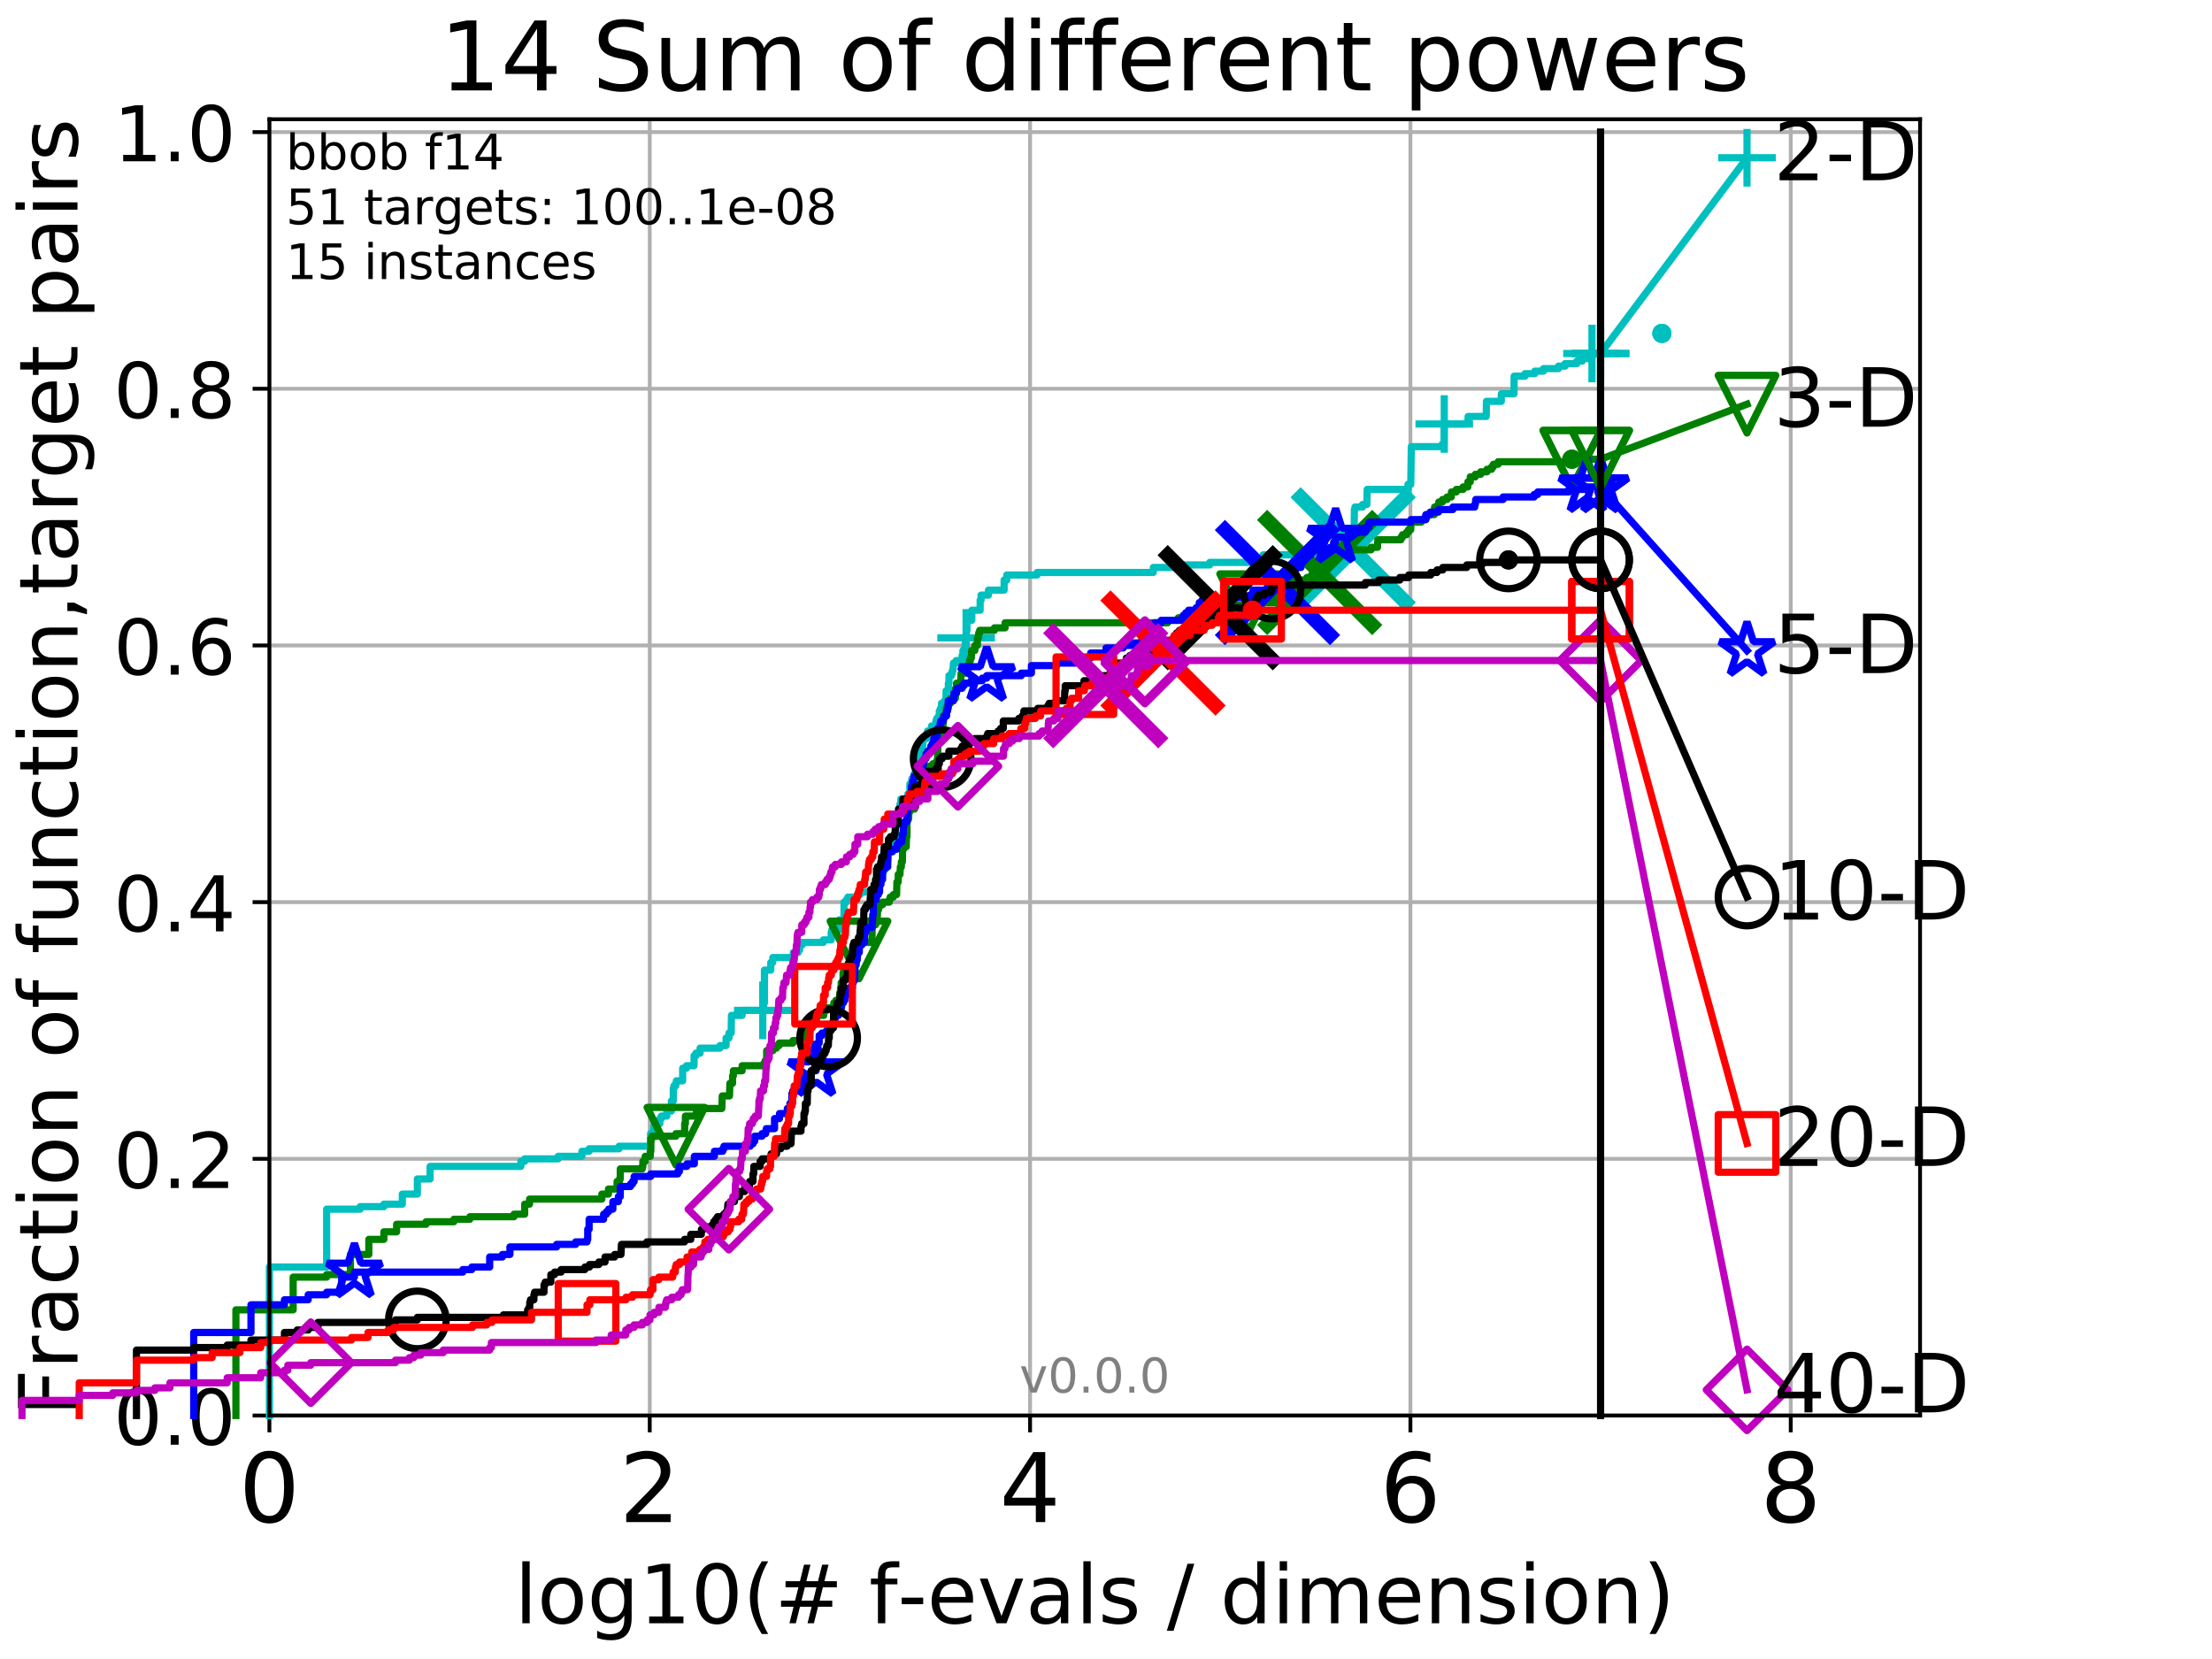 <?xml version="1.0" encoding="utf-8" standalone="no"?>
<!DOCTYPE svg PUBLIC "-//W3C//DTD SVG 1.1//EN"
  "http://www.w3.org/Graphics/SVG/1.1/DTD/svg11.dtd">
<!-- Created with matplotlib (http://matplotlib.org/) -->
<svg height="345.6pt" version="1.1" viewBox="0 0 460.8 345.6" width="460.8pt" xmlns="http://www.w3.org/2000/svg" xmlns:xlink="http://www.w3.org/1999/xlink">
 <defs>
  <style type="text/css">
*{stroke-linecap:butt;stroke-linejoin:round;}
  </style>
 </defs>
 <g id="figure_1">
  <g id="patch_1">
   <path d="M 0 345.6 
L 460.8 345.6 
L 460.8 0 
L 0 0 
z
" style="fill:#ffffff;"/>
  </g>
  <g id="axes_1">
   <g id="patch_2">
    <path d="M 56.12 294.88 
L 399.984 294.88 
L 399.984 24.84 
L 56.12 24.84 
z
" style="fill:#ffffff;"/>
   </g>
   <g id="matplotlib.axis_1">
    <g id="xtick_1">
     <g id="line2d_1">
      <path clip-path="url(#pba02b9a408)" d="M 56.12 294.88 
L 56.12 24.84 
" style="fill:none;stroke:#b0b0b0;stroke-linecap:square;stroke-width:0.8;"/>
     </g>
     <g id="line2d_2">
      <defs>
       <path d="M 0 0 
L 0 3.5 
" id="me69eba66ec" style="stroke:#000000;stroke-width:0.8;"/>
      </defs>
      <g>
       <use style="stroke:#000000;stroke-width:0.8;" x="56.12" xlink:href="#me69eba66ec" y="294.88"/>
      </g>
     </g>
     <g id="text_1">
      <!-- 0 -->
      <defs>
       <path d="M 31.781 66.406 
Q 24.172 66.406 20.328 58.906 
Q 16.5 51.422 16.5 36.375 
Q 16.5 21.391 20.328 13.891 
Q 24.172 6.391 31.781 6.391 
Q 39.453 6.391 43.281 13.891 
Q 47.125 21.391 47.125 36.375 
Q 47.125 51.422 43.281 58.906 
Q 39.453 66.406 31.781 66.406 
z
M 31.781 74.219 
Q 44.047 74.219 50.516 64.516 
Q 56.984 54.828 56.984 36.375 
Q 56.984 17.969 50.516 8.266 
Q 44.047 -1.422 31.781 -1.422 
Q 19.531 -1.422 13.062 8.266 
Q 6.594 17.969 6.594 36.375 
Q 6.594 54.828 13.062 64.516 
Q 19.531 74.219 31.781 74.219 
z
" id="DejaVuSans-30"/>
      </defs>
      <g transform="translate(49.758 317.077)scale(0.2 -0.2)">
       <use xlink:href="#DejaVuSans-30"/>
      </g>
     </g>
    </g>
    <g id="xtick_2">
     <g id="line2d_3">
      <path clip-path="url(#pba02b9a408)" d="M 135.351 294.88 
L 135.351 24.84 
" style="fill:none;stroke:#b0b0b0;stroke-linecap:square;stroke-width:0.8;"/>
     </g>
     <g id="line2d_4">
      <g>
       <use style="stroke:#000000;stroke-width:0.8;" x="135.351" xlink:href="#me69eba66ec" y="294.88"/>
      </g>
     </g>
     <g id="text_2">
      <!-- 2 -->
      <defs>
       <path d="M 19.188 8.297 
L 53.609 8.297 
L 53.609 0 
L 7.328 0 
L 7.328 8.297 
Q 12.938 14.109 22.625 23.891 
Q 32.328 33.688 34.812 36.531 
Q 39.547 41.844 41.422 45.531 
Q 43.312 49.219 43.312 52.781 
Q 43.312 58.594 39.234 62.25 
Q 35.156 65.922 28.609 65.922 
Q 23.969 65.922 18.812 64.312 
Q 13.672 62.703 7.812 59.422 
L 7.812 69.391 
Q 13.766 71.781 18.938 73 
Q 24.125 74.219 28.422 74.219 
Q 39.75 74.219 46.484 68.547 
Q 53.219 62.891 53.219 53.422 
Q 53.219 48.922 51.531 44.891 
Q 49.859 40.875 45.406 35.406 
Q 44.188 33.984 37.641 27.219 
Q 31.109 20.453 19.188 8.297 
z
" id="DejaVuSans-32"/>
      </defs>
      <g transform="translate(128.989 317.077)scale(0.2 -0.2)">
       <use xlink:href="#DejaVuSans-32"/>
      </g>
     </g>
    </g>
    <g id="xtick_3">
     <g id="line2d_5">
      <path clip-path="url(#pba02b9a408)" d="M 214.583 294.88 
L 214.583 24.84 
" style="fill:none;stroke:#b0b0b0;stroke-linecap:square;stroke-width:0.8;"/>
     </g>
     <g id="line2d_6">
      <g>
       <use style="stroke:#000000;stroke-width:0.8;" x="214.583" xlink:href="#me69eba66ec" y="294.88"/>
      </g>
     </g>
     <g id="text_3">
      <!-- 4 -->
      <defs>
       <path d="M 37.797 64.312 
L 12.891 25.391 
L 37.797 25.391 
z
M 35.203 72.906 
L 47.609 72.906 
L 47.609 25.391 
L 58.016 25.391 
L 58.016 17.188 
L 47.609 17.188 
L 47.609 0 
L 37.797 0 
L 37.797 17.188 
L 4.891 17.188 
L 4.891 26.703 
z
" id="DejaVuSans-34"/>
      </defs>
      <g transform="translate(208.22 317.077)scale(0.2 -0.2)">
       <use xlink:href="#DejaVuSans-34"/>
      </g>
     </g>
    </g>
    <g id="xtick_4">
     <g id="line2d_7">
      <path clip-path="url(#pba02b9a408)" d="M 293.814 294.88 
L 293.814 24.84 
" style="fill:none;stroke:#b0b0b0;stroke-linecap:square;stroke-width:0.8;"/>
     </g>
     <g id="line2d_8">
      <g>
       <use style="stroke:#000000;stroke-width:0.8;" x="293.814" xlink:href="#me69eba66ec" y="294.88"/>
      </g>
     </g>
     <g id="text_4">
      <!-- 6 -->
      <defs>
       <path d="M 33.016 40.375 
Q 26.375 40.375 22.484 35.828 
Q 18.609 31.297 18.609 23.391 
Q 18.609 15.531 22.484 10.953 
Q 26.375 6.391 33.016 6.391 
Q 39.656 6.391 43.531 10.953 
Q 47.406 15.531 47.406 23.391 
Q 47.406 31.297 43.531 35.828 
Q 39.656 40.375 33.016 40.375 
z
M 52.594 71.297 
L 52.594 62.312 
Q 48.875 64.062 45.094 64.984 
Q 41.312 65.922 37.594 65.922 
Q 27.828 65.922 22.672 59.328 
Q 17.531 52.734 16.797 39.406 
Q 19.672 43.656 24.016 45.922 
Q 28.375 48.188 33.594 48.188 
Q 44.578 48.188 50.953 41.516 
Q 57.328 34.859 57.328 23.391 
Q 57.328 12.156 50.688 5.359 
Q 44.047 -1.422 33.016 -1.422 
Q 20.359 -1.422 13.672 8.266 
Q 6.984 17.969 6.984 36.375 
Q 6.984 53.656 15.188 63.938 
Q 23.391 74.219 37.203 74.219 
Q 40.922 74.219 44.703 73.484 
Q 48.484 72.75 52.594 71.297 
z
" id="DejaVuSans-36"/>
      </defs>
      <g transform="translate(287.452 317.077)scale(0.2 -0.2)">
       <use xlink:href="#DejaVuSans-36"/>
      </g>
     </g>
    </g>
    <g id="xtick_5">
     <g id="line2d_9">
      <path clip-path="url(#pba02b9a408)" d="M 373.045 294.88 
L 373.045 24.84 
" style="fill:none;stroke:#b0b0b0;stroke-linecap:square;stroke-width:0.8;"/>
     </g>
     <g id="line2d_10">
      <g>
       <use style="stroke:#000000;stroke-width:0.8;" x="373.045" xlink:href="#me69eba66ec" y="294.88"/>
      </g>
     </g>
     <g id="text_5">
      <!-- 8 -->
      <defs>
       <path d="M 31.781 34.625 
Q 24.75 34.625 20.719 30.859 
Q 16.703 27.094 16.703 20.516 
Q 16.703 13.922 20.719 10.156 
Q 24.75 6.391 31.781 6.391 
Q 38.812 6.391 42.859 10.172 
Q 46.922 13.969 46.922 20.516 
Q 46.922 27.094 42.891 30.859 
Q 38.875 34.625 31.781 34.625 
z
M 21.922 38.812 
Q 15.578 40.375 12.031 44.719 
Q 8.5 49.078 8.5 55.328 
Q 8.5 64.062 14.719 69.141 
Q 20.953 74.219 31.781 74.219 
Q 42.672 74.219 48.875 69.141 
Q 55.078 64.062 55.078 55.328 
Q 55.078 49.078 51.531 44.719 
Q 48 40.375 41.703 38.812 
Q 48.828 37.156 52.797 32.312 
Q 56.781 27.484 56.781 20.516 
Q 56.781 9.906 50.312 4.234 
Q 43.844 -1.422 31.781 -1.422 
Q 19.734 -1.422 13.25 4.234 
Q 6.781 9.906 6.781 20.516 
Q 6.781 27.484 10.781 32.312 
Q 14.797 37.156 21.922 38.812 
z
M 18.312 54.391 
Q 18.312 48.734 21.844 45.562 
Q 25.391 42.391 31.781 42.391 
Q 38.141 42.391 41.719 45.562 
Q 45.312 48.734 45.312 54.391 
Q 45.312 60.062 41.719 63.234 
Q 38.141 66.406 31.781 66.406 
Q 25.391 66.406 21.844 63.234 
Q 18.312 60.062 18.312 54.391 
z
" id="DejaVuSans-38"/>
      </defs>
      <g transform="translate(366.683 317.077)scale(0.2 -0.2)">
       <use xlink:href="#DejaVuSans-38"/>
      </g>
     </g>
    </g>
    <g id="text_6">
     <!-- log10(# f-evals / dimension) -->
     <defs>
      <path d="M 9.422 75.984 
L 18.406 75.984 
L 18.406 0 
L 9.422 0 
z
" id="DejaVuSans-6c"/>
      <path d="M 30.609 48.391 
Q 23.391 48.391 19.188 42.75 
Q 14.984 37.109 14.984 27.297 
Q 14.984 17.484 19.156 11.844 
Q 23.344 6.203 30.609 6.203 
Q 37.797 6.203 41.984 11.859 
Q 46.188 17.531 46.188 27.297 
Q 46.188 37.016 41.984 42.703 
Q 37.797 48.391 30.609 48.391 
z
M 30.609 56 
Q 42.328 56 49.016 48.375 
Q 55.719 40.766 55.719 27.297 
Q 55.719 13.875 49.016 6.219 
Q 42.328 -1.422 30.609 -1.422 
Q 18.844 -1.422 12.172 6.219 
Q 5.516 13.875 5.516 27.297 
Q 5.516 40.766 12.172 48.375 
Q 18.844 56 30.609 56 
z
" id="DejaVuSans-6f"/>
      <path d="M 45.406 27.984 
Q 45.406 37.75 41.375 43.109 
Q 37.359 48.484 30.078 48.484 
Q 22.859 48.484 18.828 43.109 
Q 14.797 37.75 14.797 27.984 
Q 14.797 18.266 18.828 12.891 
Q 22.859 7.516 30.078 7.516 
Q 37.359 7.516 41.375 12.891 
Q 45.406 18.266 45.406 27.984 
z
M 54.391 6.781 
Q 54.391 -7.172 48.188 -13.984 
Q 42 -20.797 29.203 -20.797 
Q 24.469 -20.797 20.266 -20.094 
Q 16.062 -19.391 12.109 -17.922 
L 12.109 -9.188 
Q 16.062 -11.328 19.922 -12.344 
Q 23.781 -13.375 27.781 -13.375 
Q 36.625 -13.375 41.016 -8.766 
Q 45.406 -4.156 45.406 5.172 
L 45.406 9.625 
Q 42.625 4.781 38.281 2.391 
Q 33.938 0 27.875 0 
Q 17.828 0 11.672 7.656 
Q 5.516 15.328 5.516 27.984 
Q 5.516 40.672 11.672 48.328 
Q 17.828 56 27.875 56 
Q 33.938 56 38.281 53.609 
Q 42.625 51.219 45.406 46.391 
L 45.406 54.688 
L 54.391 54.688 
z
" id="DejaVuSans-67"/>
      <path d="M 12.406 8.297 
L 28.516 8.297 
L 28.516 63.922 
L 10.984 60.406 
L 10.984 69.391 
L 28.422 72.906 
L 38.281 72.906 
L 38.281 8.297 
L 54.391 8.297 
L 54.391 0 
L 12.406 0 
z
" id="DejaVuSans-31"/>
      <path d="M 31 75.875 
Q 24.469 64.656 21.281 53.656 
Q 18.109 42.672 18.109 31.391 
Q 18.109 20.125 21.312 9.062 
Q 24.516 -2 31 -13.188 
L 23.188 -13.188 
Q 15.875 -1.703 12.234 9.375 
Q 8.594 20.453 8.594 31.391 
Q 8.594 42.281 12.203 53.312 
Q 15.828 64.359 23.188 75.875 
z
" id="DejaVuSans-28"/>
      <path d="M 51.125 44 
L 36.922 44 
L 32.812 27.688 
L 47.125 27.688 
z
M 43.797 71.781 
L 38.719 51.516 
L 52.984 51.516 
L 58.109 71.781 
L 65.922 71.781 
L 60.891 51.516 
L 76.125 51.516 
L 76.125 44 
L 58.984 44 
L 54.984 27.688 
L 70.516 27.688 
L 70.516 20.219 
L 53.078 20.219 
L 48 0 
L 40.188 0 
L 45.219 20.219 
L 30.906 20.219 
L 25.875 0 
L 18.016 0 
L 23.094 20.219 
L 7.719 20.219 
L 7.719 27.688 
L 24.906 27.688 
L 29 44 
L 13.281 44 
L 13.281 51.516 
L 30.906 51.516 
L 35.891 71.781 
z
" id="DejaVuSans-23"/>
      <path id="DejaVuSans-20"/>
      <path d="M 37.109 75.984 
L 37.109 68.5 
L 28.516 68.5 
Q 23.688 68.5 21.797 66.547 
Q 19.922 64.594 19.922 59.516 
L 19.922 54.688 
L 34.719 54.688 
L 34.719 47.703 
L 19.922 47.703 
L 19.922 0 
L 10.891 0 
L 10.891 47.703 
L 2.297 47.703 
L 2.297 54.688 
L 10.891 54.688 
L 10.891 58.5 
Q 10.891 67.625 15.141 71.797 
Q 19.391 75.984 28.609 75.984 
z
" id="DejaVuSans-66"/>
      <path d="M 4.891 31.391 
L 31.203 31.391 
L 31.203 23.391 
L 4.891 23.391 
z
" id="DejaVuSans-2d"/>
      <path d="M 56.203 29.594 
L 56.203 25.203 
L 14.891 25.203 
Q 15.484 15.922 20.484 11.062 
Q 25.484 6.203 34.422 6.203 
Q 39.594 6.203 44.453 7.469 
Q 49.312 8.734 54.109 11.281 
L 54.109 2.781 
Q 49.266 0.734 44.188 -0.344 
Q 39.109 -1.422 33.891 -1.422 
Q 20.797 -1.422 13.156 6.188 
Q 5.516 13.812 5.516 26.812 
Q 5.516 40.234 12.766 48.109 
Q 20.016 56 32.328 56 
Q 43.359 56 49.781 48.891 
Q 56.203 41.797 56.203 29.594 
z
M 47.219 32.234 
Q 47.125 39.594 43.094 43.984 
Q 39.062 48.391 32.422 48.391 
Q 24.906 48.391 20.391 44.141 
Q 15.875 39.891 15.188 32.172 
z
" id="DejaVuSans-65"/>
      <path d="M 2.984 54.688 
L 12.5 54.688 
L 29.594 8.797 
L 46.688 54.688 
L 56.203 54.688 
L 35.688 0 
L 23.484 0 
z
" id="DejaVuSans-76"/>
      <path d="M 34.281 27.484 
Q 23.391 27.484 19.188 25 
Q 14.984 22.516 14.984 16.5 
Q 14.984 11.719 18.141 8.906 
Q 21.297 6.109 26.703 6.109 
Q 34.188 6.109 38.703 11.406 
Q 43.219 16.703 43.219 25.484 
L 43.219 27.484 
z
M 52.203 31.203 
L 52.203 0 
L 43.219 0 
L 43.219 8.297 
Q 40.141 3.328 35.547 0.953 
Q 30.953 -1.422 24.312 -1.422 
Q 15.922 -1.422 10.953 3.297 
Q 6 8.016 6 15.922 
Q 6 25.141 12.172 29.828 
Q 18.359 34.516 30.609 34.516 
L 43.219 34.516 
L 43.219 35.406 
Q 43.219 41.609 39.141 45 
Q 35.062 48.391 27.688 48.391 
Q 23 48.391 18.547 47.266 
Q 14.109 46.141 10.016 43.891 
L 10.016 52.203 
Q 14.938 54.109 19.578 55.047 
Q 24.219 56 28.609 56 
Q 40.484 56 46.344 49.844 
Q 52.203 43.703 52.203 31.203 
z
" id="DejaVuSans-61"/>
      <path d="M 44.281 53.078 
L 44.281 44.578 
Q 40.484 46.531 36.375 47.5 
Q 32.281 48.484 27.875 48.484 
Q 21.188 48.484 17.844 46.438 
Q 14.5 44.391 14.5 40.281 
Q 14.5 37.156 16.891 35.375 
Q 19.281 33.594 26.516 31.984 
L 29.594 31.297 
Q 39.156 29.25 43.188 25.516 
Q 47.219 21.781 47.219 15.094 
Q 47.219 7.469 41.188 3.016 
Q 35.156 -1.422 24.609 -1.422 
Q 20.219 -1.422 15.453 -0.562 
Q 10.688 0.297 5.422 2 
L 5.422 11.281 
Q 10.406 8.688 15.234 7.391 
Q 20.062 6.109 24.812 6.109 
Q 31.156 6.109 34.562 8.281 
Q 37.984 10.453 37.984 14.406 
Q 37.984 18.062 35.516 20.016 
Q 33.062 21.969 24.703 23.781 
L 21.578 24.516 
Q 13.234 26.266 9.516 29.906 
Q 5.812 33.547 5.812 39.891 
Q 5.812 47.609 11.281 51.797 
Q 16.75 56 26.812 56 
Q 31.781 56 36.172 55.266 
Q 40.578 54.547 44.281 53.078 
z
" id="DejaVuSans-73"/>
      <path d="M 25.391 72.906 
L 33.688 72.906 
L 8.297 -9.281 
L 0 -9.281 
z
" id="DejaVuSans-2f"/>
      <path d="M 45.406 46.391 
L 45.406 75.984 
L 54.391 75.984 
L 54.391 0 
L 45.406 0 
L 45.406 8.203 
Q 42.578 3.328 38.25 0.953 
Q 33.938 -1.422 27.875 -1.422 
Q 17.969 -1.422 11.734 6.484 
Q 5.516 14.406 5.516 27.297 
Q 5.516 40.188 11.734 48.094 
Q 17.969 56 27.875 56 
Q 33.938 56 38.25 53.625 
Q 42.578 51.266 45.406 46.391 
z
M 14.797 27.297 
Q 14.797 17.391 18.875 11.75 
Q 22.953 6.109 30.078 6.109 
Q 37.203 6.109 41.297 11.75 
Q 45.406 17.391 45.406 27.297 
Q 45.406 37.203 41.297 42.844 
Q 37.203 48.484 30.078 48.484 
Q 22.953 48.484 18.875 42.844 
Q 14.797 37.203 14.797 27.297 
z
" id="DejaVuSans-64"/>
      <path d="M 9.422 54.688 
L 18.406 54.688 
L 18.406 0 
L 9.422 0 
z
M 9.422 75.984 
L 18.406 75.984 
L 18.406 64.594 
L 9.422 64.594 
z
" id="DejaVuSans-69"/>
      <path d="M 52 44.188 
Q 55.375 50.25 60.062 53.125 
Q 64.75 56 71.094 56 
Q 79.641 56 84.281 50.016 
Q 88.922 44.047 88.922 33.016 
L 88.922 0 
L 79.891 0 
L 79.891 32.719 
Q 79.891 40.578 77.094 44.375 
Q 74.312 48.188 68.609 48.188 
Q 61.625 48.188 57.562 43.547 
Q 53.516 38.922 53.516 30.906 
L 53.516 0 
L 44.484 0 
L 44.484 32.719 
Q 44.484 40.625 41.703 44.406 
Q 38.922 48.188 33.109 48.188 
Q 26.219 48.188 22.156 43.531 
Q 18.109 38.875 18.109 30.906 
L 18.109 0 
L 9.078 0 
L 9.078 54.688 
L 18.109 54.688 
L 18.109 46.188 
Q 21.188 51.219 25.484 53.609 
Q 29.781 56 35.688 56 
Q 41.656 56 45.828 52.969 
Q 50 49.953 52 44.188 
z
" id="DejaVuSans-6d"/>
      <path d="M 54.891 33.016 
L 54.891 0 
L 45.906 0 
L 45.906 32.719 
Q 45.906 40.484 42.875 44.328 
Q 39.844 48.188 33.797 48.188 
Q 26.516 48.188 22.312 43.547 
Q 18.109 38.922 18.109 30.906 
L 18.109 0 
L 9.078 0 
L 9.078 54.688 
L 18.109 54.688 
L 18.109 46.188 
Q 21.344 51.125 25.703 53.562 
Q 30.078 56 35.797 56 
Q 45.219 56 50.047 50.172 
Q 54.891 44.344 54.891 33.016 
z
" id="DejaVuSans-6e"/>
      <path d="M 8.016 75.875 
L 15.828 75.875 
Q 23.141 64.359 26.781 53.312 
Q 30.422 42.281 30.422 31.391 
Q 30.422 20.453 26.781 9.375 
Q 23.141 -1.703 15.828 -13.188 
L 8.016 -13.188 
Q 14.5 -2 17.703 9.062 
Q 20.906 20.125 20.906 31.391 
Q 20.906 42.672 17.703 53.656 
Q 14.5 64.656 8.016 75.875 
z
" id="DejaVuSans-29"/>
     </defs>
     <g transform="translate(107.211 338.154)scale(0.17 -0.17)">
      <use xlink:href="#DejaVuSans-6c"/>
      <use x="27.783" xlink:href="#DejaVuSans-6f"/>
      <use x="88.965" xlink:href="#DejaVuSans-67"/>
      <use x="152.441" xlink:href="#DejaVuSans-31"/>
      <use x="216.064" xlink:href="#DejaVuSans-30"/>
      <use x="279.688" xlink:href="#DejaVuSans-28"/>
      <use x="318.701" xlink:href="#DejaVuSans-23"/>
      <use x="402.49" xlink:href="#DejaVuSans-20"/>
      <use x="434.277" xlink:href="#DejaVuSans-66"/>
      <use x="469.404" xlink:href="#DejaVuSans-2d"/>
      <use x="505.488" xlink:href="#DejaVuSans-65"/>
      <use x="567.012" xlink:href="#DejaVuSans-76"/>
      <use x="626.191" xlink:href="#DejaVuSans-61"/>
      <use x="687.471" xlink:href="#DejaVuSans-6c"/>
      <use x="715.254" xlink:href="#DejaVuSans-73"/>
      <use x="767.354" xlink:href="#DejaVuSans-20"/>
      <use x="799.141" xlink:href="#DejaVuSans-2f"/>
      <use x="832.832" xlink:href="#DejaVuSans-20"/>
      <use x="864.619" xlink:href="#DejaVuSans-64"/>
      <use x="928.096" xlink:href="#DejaVuSans-69"/>
      <use x="955.879" xlink:href="#DejaVuSans-6d"/>
      <use x="1053.291" xlink:href="#DejaVuSans-65"/>
      <use x="1114.814" xlink:href="#DejaVuSans-6e"/>
      <use x="1178.193" xlink:href="#DejaVuSans-73"/>
      <use x="1230.293" xlink:href="#DejaVuSans-69"/>
      <use x="1258.076" xlink:href="#DejaVuSans-6f"/>
      <use x="1319.258" xlink:href="#DejaVuSans-6e"/>
      <use x="1382.637" xlink:href="#DejaVuSans-29"/>
     </g>
    </g>
   </g>
   <g id="matplotlib.axis_2">
    <g id="ytick_1">
     <g id="line2d_11">
      <path clip-path="url(#pba02b9a408)" d="M 56.12 294.88 
L 399.984 294.88 
" style="fill:none;stroke:#b0b0b0;stroke-linecap:square;stroke-width:0.8;"/>
     </g>
     <g id="line2d_12">
      <defs>
       <path d="M 0 0 
L -3.5 0 
" id="mcbfbf72b45" style="stroke:#000000;stroke-width:0.8;"/>
      </defs>
      <g>
       <use style="stroke:#000000;stroke-width:0.8;" x="56.12" xlink:href="#mcbfbf72b45" y="294.88"/>
      </g>
     </g>
     <g id="text_7">
      <!-- 0.0 -->
      <defs>
       <path d="M 10.688 12.406 
L 21 12.406 
L 21 0 
L 10.688 0 
z
" id="DejaVuSans-2e"/>
      </defs>
      <g transform="translate(23.675 300.959)scale(0.16 -0.16)">
       <use xlink:href="#DejaVuSans-30"/>
       <use x="63.623" xlink:href="#DejaVuSans-2e"/>
       <use x="95.41" xlink:href="#DejaVuSans-30"/>
      </g>
     </g>
    </g>
    <g id="ytick_2">
     <g id="line2d_13">
      <path clip-path="url(#pba02b9a408)" d="M 56.12 241.407 
L 399.984 241.407 
" style="fill:none;stroke:#b0b0b0;stroke-linecap:square;stroke-width:0.8;"/>
     </g>
     <g id="line2d_14">
      <g>
       <use style="stroke:#000000;stroke-width:0.8;" x="56.12" xlink:href="#mcbfbf72b45" y="241.407"/>
      </g>
     </g>
     <g id="text_8">
      <!-- 0.2 -->
      <g transform="translate(23.675 247.485)scale(0.16 -0.16)">
       <use xlink:href="#DejaVuSans-30"/>
       <use x="63.623" xlink:href="#DejaVuSans-2e"/>
       <use x="95.41" xlink:href="#DejaVuSans-32"/>
      </g>
     </g>
    </g>
    <g id="ytick_3">
     <g id="line2d_15">
      <path clip-path="url(#pba02b9a408)" d="M 56.12 187.933 
L 399.984 187.933 
" style="fill:none;stroke:#b0b0b0;stroke-linecap:square;stroke-width:0.8;"/>
     </g>
     <g id="line2d_16">
      <g>
       <use style="stroke:#000000;stroke-width:0.8;" x="56.12" xlink:href="#mcbfbf72b45" y="187.933"/>
      </g>
     </g>
     <g id="text_9">
      <!-- 0.4 -->
      <g transform="translate(23.675 194.012)scale(0.16 -0.16)">
       <use xlink:href="#DejaVuSans-30"/>
       <use x="63.623" xlink:href="#DejaVuSans-2e"/>
       <use x="95.41" xlink:href="#DejaVuSans-34"/>
      </g>
     </g>
    </g>
    <g id="ytick_4">
     <g id="line2d_17">
      <path clip-path="url(#pba02b9a408)" d="M 56.12 134.46 
L 399.984 134.46 
" style="fill:none;stroke:#b0b0b0;stroke-linecap:square;stroke-width:0.8;"/>
     </g>
     <g id="line2d_18">
      <g>
       <use style="stroke:#000000;stroke-width:0.8;" x="56.12" xlink:href="#mcbfbf72b45" y="134.46"/>
      </g>
     </g>
     <g id="text_10">
      <!-- 0.6 -->
      <g transform="translate(23.675 140.539)scale(0.16 -0.16)">
       <use xlink:href="#DejaVuSans-30"/>
       <use x="63.623" xlink:href="#DejaVuSans-2e"/>
       <use x="95.41" xlink:href="#DejaVuSans-36"/>
      </g>
     </g>
    </g>
    <g id="ytick_5">
     <g id="line2d_19">
      <path clip-path="url(#pba02b9a408)" d="M 56.12 80.987 
L 399.984 80.987 
" style="fill:none;stroke:#b0b0b0;stroke-linecap:square;stroke-width:0.8;"/>
     </g>
     <g id="line2d_20">
      <g>
       <use style="stroke:#000000;stroke-width:0.8;" x="56.12" xlink:href="#mcbfbf72b45" y="80.987"/>
      </g>
     </g>
     <g id="text_11">
      <!-- 0.8 -->
      <g transform="translate(23.675 87.066)scale(0.16 -0.16)">
       <use xlink:href="#DejaVuSans-30"/>
       <use x="63.623" xlink:href="#DejaVuSans-2e"/>
       <use x="95.41" xlink:href="#DejaVuSans-38"/>
      </g>
     </g>
    </g>
    <g id="ytick_6">
     <g id="line2d_21">
      <path clip-path="url(#pba02b9a408)" d="M 56.12 27.514 
L 399.984 27.514 
" style="fill:none;stroke:#b0b0b0;stroke-linecap:square;stroke-width:0.8;"/>
     </g>
     <g id="line2d_22">
      <g>
       <use style="stroke:#000000;stroke-width:0.8;" x="56.12" xlink:href="#mcbfbf72b45" y="27.514"/>
      </g>
     </g>
     <g id="text_12">
      <!-- 1.0 -->
      <g transform="translate(23.675 33.592)scale(0.16 -0.16)">
       <use xlink:href="#DejaVuSans-31"/>
       <use x="63.623" xlink:href="#DejaVuSans-2e"/>
       <use x="95.41" xlink:href="#DejaVuSans-30"/>
      </g>
     </g>
    </g>
    <g id="text_13">
     <!-- Fraction of function,target pairs -->
     <defs>
      <path d="M 9.812 72.906 
L 51.703 72.906 
L 51.703 64.594 
L 19.672 64.594 
L 19.672 43.109 
L 48.578 43.109 
L 48.578 34.812 
L 19.672 34.812 
L 19.672 0 
L 9.812 0 
z
" id="DejaVuSans-46"/>
      <path d="M 41.109 46.297 
Q 39.594 47.172 37.812 47.578 
Q 36.031 48 33.891 48 
Q 26.266 48 22.188 43.047 
Q 18.109 38.094 18.109 28.812 
L 18.109 0 
L 9.078 0 
L 9.078 54.688 
L 18.109 54.688 
L 18.109 46.188 
Q 20.953 51.172 25.484 53.578 
Q 30.031 56 36.531 56 
Q 37.453 56 38.578 55.875 
Q 39.703 55.766 41.062 55.516 
z
" id="DejaVuSans-72"/>
      <path d="M 48.781 52.594 
L 48.781 44.188 
Q 44.969 46.297 41.141 47.344 
Q 37.312 48.391 33.406 48.391 
Q 24.656 48.391 19.812 42.844 
Q 14.984 37.312 14.984 27.297 
Q 14.984 17.281 19.812 11.734 
Q 24.656 6.203 33.406 6.203 
Q 37.312 6.203 41.141 7.25 
Q 44.969 8.297 48.781 10.406 
L 48.781 2.094 
Q 45.016 0.344 40.984 -0.531 
Q 36.969 -1.422 32.422 -1.422 
Q 20.062 -1.422 12.781 6.344 
Q 5.516 14.109 5.516 27.297 
Q 5.516 40.672 12.859 48.328 
Q 20.219 56 33.016 56 
Q 37.156 56 41.109 55.141 
Q 45.062 54.297 48.781 52.594 
z
" id="DejaVuSans-63"/>
      <path d="M 18.312 70.219 
L 18.312 54.688 
L 36.812 54.688 
L 36.812 47.703 
L 18.312 47.703 
L 18.312 18.016 
Q 18.312 11.328 20.141 9.422 
Q 21.969 7.516 27.594 7.516 
L 36.812 7.516 
L 36.812 0 
L 27.594 0 
Q 17.188 0 13.234 3.875 
Q 9.281 7.766 9.281 18.016 
L 9.281 47.703 
L 2.688 47.703 
L 2.688 54.688 
L 9.281 54.688 
L 9.281 70.219 
z
" id="DejaVuSans-74"/>
      <path d="M 8.5 21.578 
L 8.5 54.688 
L 17.484 54.688 
L 17.484 21.922 
Q 17.484 14.156 20.5 10.266 
Q 23.531 6.391 29.594 6.391 
Q 36.859 6.391 41.078 11.031 
Q 45.312 15.672 45.312 23.688 
L 45.312 54.688 
L 54.297 54.688 
L 54.297 0 
L 45.312 0 
L 45.312 8.406 
Q 42.047 3.422 37.719 1 
Q 33.406 -1.422 27.688 -1.422 
Q 18.266 -1.422 13.375 4.438 
Q 8.5 10.297 8.5 21.578 
z
M 31.109 56 
z
" id="DejaVuSans-75"/>
      <path d="M 11.719 12.406 
L 22.016 12.406 
L 22.016 4 
L 14.016 -11.625 
L 7.719 -11.625 
L 11.719 4 
z
" id="DejaVuSans-2c"/>
      <path d="M 18.109 8.203 
L 18.109 -20.797 
L 9.078 -20.797 
L 9.078 54.688 
L 18.109 54.688 
L 18.109 46.391 
Q 20.953 51.266 25.266 53.625 
Q 29.594 56 35.594 56 
Q 45.562 56 51.781 48.094 
Q 58.016 40.188 58.016 27.297 
Q 58.016 14.406 51.781 6.484 
Q 45.562 -1.422 35.594 -1.422 
Q 29.594 -1.422 25.266 0.953 
Q 20.953 3.328 18.109 8.203 
z
M 48.688 27.297 
Q 48.688 37.203 44.609 42.844 
Q 40.531 48.484 33.406 48.484 
Q 26.266 48.484 22.188 42.844 
Q 18.109 37.203 18.109 27.297 
Q 18.109 17.391 22.188 11.75 
Q 26.266 6.109 33.406 6.109 
Q 40.531 6.109 44.609 11.75 
Q 48.688 17.391 48.688 27.297 
z
" id="DejaVuSans-70"/>
     </defs>
     <g transform="translate(16.14 294.999)rotate(-90)scale(0.17 -0.17)">
      <use xlink:href="#DejaVuSans-46"/>
      <use x="57.41" xlink:href="#DejaVuSans-72"/>
      <use x="98.523" xlink:href="#DejaVuSans-61"/>
      <use x="159.803" xlink:href="#DejaVuSans-63"/>
      <use x="214.783" xlink:href="#DejaVuSans-74"/>
      <use x="253.992" xlink:href="#DejaVuSans-69"/>
      <use x="281.775" xlink:href="#DejaVuSans-6f"/>
      <use x="342.957" xlink:href="#DejaVuSans-6e"/>
      <use x="406.336" xlink:href="#DejaVuSans-20"/>
      <use x="438.123" xlink:href="#DejaVuSans-6f"/>
      <use x="499.305" xlink:href="#DejaVuSans-66"/>
      <use x="534.51" xlink:href="#DejaVuSans-20"/>
      <use x="566.297" xlink:href="#DejaVuSans-66"/>
      <use x="601.502" xlink:href="#DejaVuSans-75"/>
      <use x="664.881" xlink:href="#DejaVuSans-6e"/>
      <use x="728.26" xlink:href="#DejaVuSans-63"/>
      <use x="783.24" xlink:href="#DejaVuSans-74"/>
      <use x="822.449" xlink:href="#DejaVuSans-69"/>
      <use x="850.232" xlink:href="#DejaVuSans-6f"/>
      <use x="911.414" xlink:href="#DejaVuSans-6e"/>
      <use x="974.793" xlink:href="#DejaVuSans-2c"/>
      <use x="1006.58" xlink:href="#DejaVuSans-74"/>
      <use x="1045.789" xlink:href="#DejaVuSans-61"/>
      <use x="1107.068" xlink:href="#DejaVuSans-72"/>
      <use x="1148.166" xlink:href="#DejaVuSans-67"/>
      <use x="1211.643" xlink:href="#DejaVuSans-65"/>
      <use x="1273.166" xlink:href="#DejaVuSans-74"/>
      <use x="1312.375" xlink:href="#DejaVuSans-20"/>
      <use x="1344.162" xlink:href="#DejaVuSans-70"/>
      <use x="1407.639" xlink:href="#DejaVuSans-61"/>
      <use x="1468.918" xlink:href="#DejaVuSans-69"/>
      <use x="1496.701" xlink:href="#DejaVuSans-72"/>
      <use x="1537.814" xlink:href="#DejaVuSans-73"/>
     </g>
    </g>
   </g>
   <g id="line2d_23">
    <defs>
     <path d="M 0 1.5 
C 0.398 1.5 0.779 1.342 1.061 1.061 
C 1.342 0.779 1.5 0.398 1.5 0 
C 1.5 -0.398 1.342 -0.779 1.061 -1.061 
C 0.779 -1.342 0.398 -1.5 0 -1.5 
C -0.398 -1.5 -0.779 -1.342 -1.061 -1.061 
C -1.342 -0.779 -1.5 -0.398 -1.5 0 
C -1.5 0.398 -1.342 0.779 -1.061 1.061 
C -0.779 1.342 -0.398 1.5 0 1.5 
z
" id="m54bab62ef6" style="stroke:#00bfbf;"/>
    </defs>
    <g>
     <use style="fill:#00bfbf;stroke:#00bfbf;" x="346.2" xlink:href="#m54bab62ef6" y="69.453"/>
     <use style="fill:#00bfbf;stroke:#00bfbf;" x="346.2" xlink:href="#m54bab62ef6" y="69.453"/>
    </g>
   </g>
   <g id="line2d_24">
    <path d="M 56.12 294.88 
L 56.12 263.949 
L 68.046 263.949 
L 68.046 251.892 
L 75.021 251.892 
L 75.021 251.367 
L 79.971 251.367 
L 79.971 250.843 
L 83.81 250.843 
L 83.81 248.746 
L 86.947 248.746 
L 86.947 245.601 
L 89.599 245.601 
L 89.599 242.979 
L 108.501 242.979 
L 108.501 241.931 
L 109.301 241.931 
L 109.301 241.407 
L 116.277 241.407 
L 116.277 240.882 
L 121.226 240.882 
L 121.226 239.834 
L 122.723 239.834 
L 122.723 239.31 
L 128.967 239.31 
L 128.967 238.785 
L 135.523 238.785 
L 135.523 236.164 
L 136.026 236.164 
L 136.026 235.64 
L 136.191 235.64 
L 136.191 234.592 
L 136.834 234.592 
L 136.834 234.067 
L 137.454 234.067 
L 137.454 233.019 
L 137.756 233.019 
L 137.756 232.495 
L 138.913 232.495 
L 138.913 231.446 
L 139.865 231.446 
L 139.865 229.349 
L 140.258 229.349 
L 140.258 226.728 
L 140.387 226.728 
L 140.387 226.204 
L 140.768 226.204 
L 140.768 225.679 
L 140.893 225.679 
L 140.893 225.155 
L 142.212 225.155 
L 142.212 222.534 
L 143.002 222.534 
L 143.002 222.01 
L 144.582 222.01 
L 144.582 219.913 
L 144.979 219.913 
L 144.979 219.388 
L 145.842 219.388 
L 145.842 218.34 
L 149.978 218.34 
L 149.978 217.816 
L 151.253 217.816 
L 151.253 216.243 
L 151.857 216.243 
L 151.857 215.194 
L 152.312 215.194 
L 152.376 211.525 
L 154.594 211.525 
L 154.594 210.476 
L 158.899 210.476 
L 158.899 209.428 
L 159.116 209.428 
L 159.116 208.903 
L 159.245 208.903 
L 159.245 202.088 
L 160.566 202.088 
L 160.566 200.515 
L 160.959 200.515 
L 160.998 199.467 
L 165.266 199.467 
L 165.266 198.418 
L 166.264 198.418 
L 166.264 197.894 
L 166.575 197.894 
L 166.575 196.846 
L 167.127 196.846 
L 167.127 196.321 
L 171.511 196.321 
L 171.511 195.797 
L 173.154 195.797 
L 173.154 194.224 
L 173.269 194.224 
L 173.269 193.7 
L 174.863 193.7 
L 174.863 191.603 
L 175.823 191.603 
L 175.823 187.933 
L 176.323 187.933 
L 176.323 187.409 
L 176.638 187.409 
L 176.638 186.885 
L 178.571 186.885 
L 178.571 186.361 
L 179.147 186.361 
L 179.147 185.836 
L 182.114 185.836 
L 182.114 185.312 
L 182.474 185.312 
L 182.474 184.788 
L 183.096 184.788 
L 183.096 183.739 
L 183.531 183.739 
L 183.614 181.642 
L 184.056 181.642 
L 184.056 181.118 
L 184.417 181.118 
L 184.506 180.07 
L 184.859 180.07 
L 184.859 179.021 
L 184.984 179.021 
L 184.984 177.449 
L 185.099 177.449 
L 185.099 176.924 
L 185.616 176.924 
L 185.616 176.4 
L 185.983 176.4 
L 186.01 174.303 
L 186.58 174.303 
L 186.58 170.109 
L 186.867 170.109 
L 186.867 169.585 
L 187.476 169.585 
L 187.476 167.488 
L 187.674 167.488 
L 187.674 166.439 
L 189.132 166.439 
L 189.132 165.391 
L 189.542 165.391 
L 189.542 163.294 
L 189.95 163.294 
L 189.95 162.245 
L 190.419 162.245 
L 190.419 161.197 
L 190.978 161.197 
L 190.978 160.148 
L 191.617 160.148 
L 191.702 155.954 
L 191.973 155.954 
L 191.973 155.43 
L 192.221 155.43 
L 192.29 153.857 
L 193.058 153.857 
L 193.058 152.809 
L 193.226 152.809 
L 193.226 152.285 
L 194.045 152.285 
L 194.045 151.236 
L 194.963 151.236 
L 194.963 150.188 
L 195.129 150.188 
L 195.129 149.663 
L 195.524 149.663 
L 195.524 149.139 
L 195.674 149.139 
L 195.674 148.091 
L 195.915 148.091 
L 195.915 147.566 
L 196.128 147.566 
L 196.128 146.518 
L 196.731 146.518 
L 196.731 145.994 
L 197.082 145.994 
L 197.082 143.897 
L 197.565 143.897 
L 197.565 142.324 
L 197.685 142.324 
L 197.685 140.751 
L 198.201 140.751 
L 198.201 140.227 
L 198.391 140.227 
L 198.391 139.703 
L 198.519 139.703 
L 198.619 138.13 
L 199.201 138.13 
L 199.201 137.606 
L 200.419 137.606 
L 200.419 136.557 
L 200.59 136.557 
L 200.59 135.509 
L 200.921 135.509 
L 200.921 134.984 
L 201.069 134.984 
L 201.069 133.936 
L 201.256 133.936 
L 201.331 131.315 
L 201.434 131.315 
L 201.434 129.218 
L 202.446 129.218 
L 202.446 127.121 
L 204.178 127.121 
L 204.178 125.024 
L 204.372 125.024 
L 204.372 123.975 
L 205.914 123.975 
L 205.914 122.927 
L 209.175 122.927 
L 209.175 120.83 
L 209.725 120.83 
L 209.725 119.781 
L 216.043 119.781 
L 216.043 119.257 
L 240.253 119.257 
L 240.253 118.209 
L 246.258 118.209 
L 246.258 117.684 
L 252.011 117.684 
L 252.011 117.16 
L 260.423 117.16 
L 260.423 116.636 
L 263.136 116.636 
L 263.136 115.587 
L 273.815 115.587 
L 273.815 115.063 
L 274.099 115.063 
L 274.099 114.539 
L 282.048 114.539 
L 282.146 106.151 
L 282.259 106.151 
L 282.259 105.627 
L 283.832 105.627 
L 283.832 105.102 
L 284.735 105.102 
L 284.808 101.957 
L 293.295 101.957 
L 293.295 100.908 
L 293.889 100.908 
L 294 93.045 
L 300.446 93.045 
L 300.446 92.52 
L 300.817 92.52 
L 300.865 88.326 
L 305.779 88.326 
L 305.833 86.754 
L 309.611 86.754 
L 309.653 83.608 
L 312.747 83.608 
L 312.75 82.035 
L 315.396 82.035 
L 315.421 78.366 
L 317.69 78.366 
L 317.69 77.841 
L 319.72 77.841 
L 319.72 77.317 
L 321.53 77.317 
L 321.53 76.793 
L 324.658 76.793 
L 324.658 76.269 
L 326.037 76.269 
L 326.037 75.744 
L 328.494 75.744 
L 328.494 75.22 
L 329.605 75.22 
L 329.605 74.696 
L 331.629 74.696 
L 331.638 73.647 
L 333.43 73.647 
L 333.43 73.647 
" style="fill:none;stroke:#00bfbf;stroke-linecap:square;stroke-width:1.5;"/>
   </g>
   <g id="line2d_25">
    <defs>
     <path d="M -6 0 
L 6 0 
M 0 6 
L 0 -6 
" id="m1bb8a41981" style="stroke:#00bfbf;stroke-width:1.5;"/>
    </defs>
    <g>
     <use style="fill-opacity:0;stroke:#00bfbf;stroke-width:1.5;" x="158.899" xlink:href="#m1bb8a41981" y="210.476"/>
     <use style="fill-opacity:0;stroke:#00bfbf;stroke-width:1.5;" x="201.256" xlink:href="#m1bb8a41981" y="132.887"/>
     <use style="fill-opacity:0;stroke:#00bfbf;stroke-width:1.5;" x="300.865" xlink:href="#m1bb8a41981" y="88.326"/>
     <use style="fill-opacity:0;stroke:#00bfbf;stroke-width:1.5;" x="331.638" xlink:href="#m1bb8a41981" y="73.647"/>
     <use style="fill-opacity:0;stroke:#00bfbf;stroke-width:1.5;" x="333.43" xlink:href="#m1bb8a41981" y="73.647"/>
    </g>
   </g>
   <g id="line2d_26">
    <path style="fill:none;stroke:#00bfbf;stroke-linecap:square;stroke-width:1.5;"/>
    <g/>
   </g>
   <g id="line2d_27">
    <path clip-path="url(#pba02b9a408)" d="M 281.889 114.539 
" style="fill:none;stroke:#00bfbf;stroke-linecap:square;stroke-width:1.5;"/>
    <defs>
     <path d="M -12 12 
L 12 -12 
M -12 -12 
L 12 12 
" id="m53817e22b8" style="stroke:#00bfbf;stroke-width:3;"/>
    </defs>
    <g clip-path="url(#pba02b9a408)">
     <use style="fill:#00bfbf;stroke:#00bfbf;stroke-width:3;" x="281.889" xlink:href="#m53817e22b8" y="114.539"/>
    </g>
   </g>
   <g id="line2d_28">
    <defs>
     <path d="M 0 1.5 
C 0.398 1.5 0.779 1.342 1.061 1.061 
C 1.342 0.779 1.5 0.398 1.5 0 
C 1.5 -0.398 1.342 -0.779 1.061 -1.061 
C 0.779 -1.342 0.398 -1.5 0 -1.5 
C -0.398 -1.5 -0.779 -1.342 -1.061 -1.061 
C -1.342 -0.779 -1.5 -0.398 -1.5 0 
C -1.5 0.398 -1.342 0.779 -1.061 1.061 
C -0.779 1.342 -0.398 1.5 0 1.5 
z
" id="m9b7f562e31" style="stroke:#008000;"/>
    </defs>
    <g>
     <use style="fill:#008000;stroke:#008000;" x="327.45" xlink:href="#m9b7f562e31" y="95.666"/>
     <use style="fill:#008000;stroke:#008000;" x="327.45" xlink:href="#m9b7f562e31" y="95.666"/>
    </g>
   </g>
   <g id="line2d_29">
    <path d="M 49.144 294.88 
L 49.144 272.862 
L 61.07 272.862 
L 61.07 266.046 
L 68.046 266.046 
L 68.046 265.522 
L 72.995 265.522 
L 72.995 261.328 
L 76.834 261.328 
L 76.834 258.183 
L 79.971 258.183 
L 79.971 256.61 
L 82.623 256.61 
L 82.623 255.037 
L 88.76 255.037 
L 88.76 254.513 
L 94.549 254.513 
L 94.549 253.989 
L 97.889 253.989 
L 97.889 253.464 
L 107.078 253.464 
L 107.078 252.94 
L 109.301 252.94 
L 109.301 250.843 
L 110.313 250.843 
L 110.313 249.795 
L 125.376 249.795 
L 125.376 248.746 
L 126.753 248.746 
L 126.753 247.698 
L 128.547 247.698 
L 128.547 246.125 
L 129.05 246.125 
L 129.05 245.601 
L 129.215 245.601 
L 129.215 243.504 
L 133.792 243.504 
L 133.792 242.979 
L 133.917 242.979 
L 133.917 241.931 
L 134.408 241.931 
L 134.408 240.882 
L 135.466 240.882 
L 135.466 239.834 
L 135.579 239.834 
L 135.579 237.213 
L 135.804 237.213 
L 135.804 236.689 
L 140.809 236.689 
L 140.809 236.164 
L 142.63 236.164 
L 142.63 234.067 
L 142.78 234.067 
L 142.78 232.495 
L 145.077 232.495 
L 145.077 230.922 
L 150.366 230.922 
L 150.461 228.301 
L 151.966 228.301 
L 152.053 225.679 
L 152.609 225.679 
L 152.609 224.107 
L 152.777 224.107 
L 152.777 223.058 
L 154.594 223.058 
L 154.594 222.01 
L 159.145 222.01 
L 159.145 221.485 
L 159.402 221.485 
L 159.402 220.961 
L 159.711 220.961 
L 159.711 218.864 
L 161.024 218.864 
L 161.024 218.34 
L 161.756 218.34 
L 161.756 217.816 
L 162.315 217.816 
L 162.315 217.291 
L 165.175 217.291 
L 165.175 216.767 
L 166.742 216.767 
L 166.742 216.243 
L 167.127 216.243 
L 167.127 215.719 
L 167.449 215.719 
L 167.449 214.146 
L 167.573 214.146 
L 167.573 213.622 
L 169.584 213.622 
L 169.584 212.573 
L 170.094 212.573 
L 170.094 211.525 
L 171.609 211.525 
L 171.609 210.476 
L 172.238 210.476 
L 172.238 209.952 
L 173.694 209.952 
L 173.694 208.903 
L 174.145 208.903 
L 174.145 208.379 
L 174.933 208.379 
L 174.933 206.806 
L 175.104 206.806 
L 175.104 205.758 
L 175.229 205.758 
L 175.229 204.709 
L 175.62 204.709 
L 175.62 202.612 
L 176.206 202.612 
L 176.206 201.564 
L 176.492 201.564 
L 176.492 201.04 
L 176.824 201.04 
L 176.824 200.515 
L 177.688 200.515 
L 177.698 197.894 
L 178.943 197.894 
L 178.943 196.321 
L 181.642 196.321 
L 181.697 192.652 
L 182.396 192.652 
L 182.396 192.127 
L 182.713 192.127 
L 182.822 189.506 
L 183.025 189.506 
L 183.025 188.982 
L 183.196 188.982 
L 183.196 188.458 
L 183.865 188.458 
L 183.865 187.933 
L 185.257 187.933 
L 185.257 187.409 
L 185.433 187.409 
L 185.433 186.885 
L 186.094 186.885 
L 186.094 186.361 
L 186.783 186.361 
L 186.841 183.739 
L 187.115 183.739 
L 187.115 182.167 
L 187.473 182.167 
L 187.562 180.594 
L 187.765 180.594 
L 187.765 179.546 
L 187.981 179.546 
L 188.03 176.924 
L 188.217 176.924 
L 188.217 176.4 
L 188.786 176.4 
L 188.842 174.303 
L 188.944 174.303 
L 188.944 170.633 
L 189.272 170.633 
L 189.352 169.061 
L 189.55 169.061 
L 189.55 168.536 
L 190.515 168.536 
L 190.515 168.012 
L 190.782 168.012 
L 190.782 166.439 
L 191.446 166.439 
L 191.446 165.915 
L 191.691 165.915 
L 191.691 165.391 
L 191.919 165.391 
L 191.919 164.342 
L 192.309 164.342 
L 192.334 163.294 
L 192.828 163.294 
L 192.84 162.245 
L 193.206 162.245 
L 193.206 161.721 
L 193.423 161.721 
L 193.423 159.624 
L 194.329 159.624 
L 194.329 159.1 
L 195.082 159.1 
L 195.082 158.576 
L 195.295 158.576 
L 195.386 154.906 
L 195.595 154.906 
L 195.595 154.382 
L 195.998 154.382 
L 196.039 153.333 
L 196.346 153.333 
L 196.448 150.712 
L 196.478 150.712 
L 196.478 149.139 
L 197.028 149.139 
L 197.12 147.566 
L 197.337 147.566 
L 197.337 147.042 
L 197.582 147.042 
L 197.582 146.518 
L 197.999 146.518 
L 198.053 145.469 
L 199.029 145.469 
L 199.066 143.372 
L 199.257 143.372 
L 199.257 142.324 
L 200.129 142.324 
L 200.214 140.227 
L 201.235 140.227 
L 201.235 139.703 
L 201.571 139.703 
L 201.571 138.654 
L 201.972 138.654 
L 201.972 137.606 
L 202.15 137.606 
L 202.15 137.081 
L 202.349 137.081 
L 202.398 135.509 
L 203.088 135.509 
L 203.088 134.46 
L 203.601 134.46 
L 203.601 132.887 
L 203.811 132.887 
L 203.89 131.839 
L 204.085 131.839 
L 204.085 131.315 
L 207.161 131.315 
L 207.161 130.79 
L 209.37 130.79 
L 209.37 129.742 
L 243.235 129.742 
L 243.235 129.218 
L 245.47 129.218 
L 245.47 128.693 
L 253.864 128.693 
L 253.864 128.169 
L 254.43 128.169 
L 254.43 127.645 
L 255.597 127.645 
L 255.602 126.072 
L 260.119 126.072 
L 260.119 125.548 
L 265.56 125.548 
L 265.56 124.499 
L 266.467 124.499 
L 266.467 123.975 
L 266.706 123.975 
L 266.706 123.451 
L 267.197 123.451 
L 267.197 122.927 
L 268.94 122.927 
L 268.94 121.878 
L 269.392 121.878 
L 269.392 120.83 
L 272.251 120.83 
L 272.251 120.306 
L 273.236 120.306 
L 273.236 119.781 
L 274.096 119.781 
L 274.096 119.257 
L 275.188 119.257 
L 275.29 116.112 
L 277.08 116.112 
L 277.08 115.587 
L 277.43 115.587 
L 277.43 115.063 
L 277.892 115.063 
L 277.892 114.539 
L 285.62 114.539 
L 285.62 114.015 
L 286.963 114.015 
L 287.028 112.442 
L 291.847 112.442 
L 291.847 111.918 
L 292.163 111.918 
L 292.163 111.393 
L 293.012 111.393 
L 293.012 110.869 
L 293.404 110.869 
L 293.404 110.345 
L 293.884 110.345 
L 293.935 108.772 
L 296.085 108.772 
L 296.085 108.248 
L 296.87 108.248 
L 296.87 107.724 
L 297.309 107.724 
L 297.309 107.199 
L 298.816 107.199 
L 298.847 105.627 
L 299.574 105.627 
L 299.574 105.102 
L 299.726 105.102 
L 299.726 104.578 
L 300.494 104.578 
L 300.494 104.054 
L 301.449 104.054 
L 301.449 103.53 
L 302.331 103.53 
L 302.358 102.481 
L 303.377 102.481 
L 303.377 101.957 
L 304.784 101.957 
L 304.784 101.433 
L 305.775 101.433 
L 305.782 100.384 
L 306.284 100.384 
L 306.284 99.336 
L 307.335 99.336 
L 307.335 98.811 
L 308.443 98.811 
L 308.443 98.287 
L 309.768 98.287 
L 309.768 97.763 
L 310.734 97.763 
L 310.734 97.239 
L 311.099 97.239 
L 311.099 96.714 
L 312.084 96.714 
L 312.084 96.19 
L 327.45 96.19 
L 327.45 95.666 
L 333.43 95.666 
L 333.43 95.666 
" style="fill:none;stroke:#008000;stroke-linecap:square;stroke-width:1.5;"/>
   </g>
   <g id="line2d_30">
    <defs>
     <path d="M -0 6 
L 6 -6 
L -6 -6 
z
" id="mb399a27d63" style="stroke:#008000;stroke-linejoin:miter;stroke-width:1.5;"/>
    </defs>
    <g>
     <use style="fill-opacity:0;stroke:#008000;stroke-linejoin:miter;stroke-width:1.5;" x="140.809" xlink:href="#mb399a27d63" y="236.689"/>
     <use style="fill-opacity:0;stroke:#008000;stroke-linejoin:miter;stroke-width:1.5;" x="178.943" xlink:href="#mb399a27d63" y="197.894"/>
     <use style="fill-opacity:0;stroke:#008000;stroke-linejoin:miter;stroke-width:1.5;" x="260.119" xlink:href="#mb399a27d63" y="125.548"/>
     <use style="fill-opacity:0;stroke:#008000;stroke-linejoin:miter;stroke-width:1.5;" x="327.45" xlink:href="#mb399a27d63" y="95.666"/>
     <use style="fill-opacity:0;stroke:#008000;stroke-linejoin:miter;stroke-width:1.5;" x="327.45" xlink:href="#mb399a27d63" y="95.666"/>
     <use style="fill-opacity:0;stroke:#008000;stroke-linejoin:miter;stroke-width:1.5;" x="333.43" xlink:href="#mb399a27d63" y="95.666"/>
    </g>
   </g>
   <g id="line2d_31">
    <path style="fill:none;stroke:#008000;stroke-linecap:square;stroke-width:1.5;"/>
    <g/>
   </g>
   <g id="line2d_32">
    <path clip-path="url(#pba02b9a408)" d="M 274.913 119.257 
" style="fill:none;stroke:#008000;stroke-linecap:square;stroke-width:1.5;"/>
    <defs>
     <path d="M -12 12 
L 12 -12 
M -12 -12 
L 12 12 
" id="m274f46025e" style="stroke:#008000;stroke-width:3;"/>
    </defs>
    <g clip-path="url(#pba02b9a408)">
     <use style="fill:#008000;stroke:#008000;stroke-width:3;" x="274.913" xlink:href="#m274f46025e" y="119.257"/>
    </g>
   </g>
   <g id="line2d_33">
    <defs>
     <path d="M 0 1.5 
C 0.398 1.5 0.779 1.342 1.061 1.061 
C 1.342 0.779 1.5 0.398 1.5 0 
C 1.5 -0.398 1.342 -0.779 1.061 -1.061 
C 0.779 -1.342 0.398 -1.5 0 -1.5 
C -0.398 -1.5 -0.779 -1.342 -1.061 -1.061 
C -1.342 -0.779 -1.5 -0.398 -1.5 0 
C -1.5 0.398 -1.342 0.779 -1.061 1.061 
C -0.779 1.342 -0.398 1.5 0 1.5 
z
" id="mf80f1b91f9" style="stroke:#0000ff;"/>
    </defs>
    <g>
     <use style="fill:#0000ff;stroke:#0000ff;" x="334.549" xlink:href="#mf80f1b91f9" y="100.908"/>
     <use style="fill:#0000ff;stroke:#0000ff;" x="334.549" xlink:href="#mf80f1b91f9" y="100.908"/>
    </g>
   </g>
   <g id="line2d_34">
    <path d="M 40.355 294.88 
L 40.355 277.58 
L 52.281 277.58 
L 52.281 271.813 
L 59.257 271.813 
L 59.257 270.765 
L 64.206 270.765 
L 64.206 269.716 
L 68.046 269.716 
L 68.046 269.192 
L 71.182 269.192 
L 71.182 266.046 
L 73.834 266.046 
L 73.834 264.998 
L 96.41 264.998 
L 96.41 264.474 
L 98.289 264.474 
L 98.289 263.949 
L 102.009 263.949 
L 102.009 261.852 
L 104.661 261.852 
L 104.661 261.328 
L 106.227 261.328 
L 106.227 259.755 
L 115.961 259.755 
L 115.961 259.231 
L 119.927 259.231 
L 119.927 258.707 
L 122.288 258.707 
L 122.288 258.183 
L 122.434 258.183 
L 122.434 256.086 
L 122.723 256.086 
L 122.723 253.989 
L 125.74 253.989 
L 125.74 252.94 
L 126.332 252.94 
L 126.332 252.416 
L 126.791 252.416 
L 126.791 251.892 
L 127.673 251.892 
L 127.673 250.319 
L 128.817 250.319 
L 128.817 249.27 
L 129.215 249.27 
L 129.215 247.173 
L 131.339 247.173 
L 131.339 246.649 
L 131.768 246.649 
L 131.768 246.125 
L 132.104 246.125 
L 132.104 245.076 
L 135.557 245.076 
L 135.557 244.552 
L 141.189 244.552 
L 141.189 244.028 
L 141.529 244.028 
L 141.529 242.979 
L 143.09 242.979 
L 143.09 242.455 
L 144.642 242.455 
L 144.642 240.882 
L 148.823 240.882 
L 148.823 239.834 
L 150.556 239.834 
L 150.556 239.31 
L 150.81 239.31 
L 150.81 238.785 
L 156.264 238.785 
L 156.264 238.261 
L 156.866 238.261 
L 156.866 237.737 
L 157.217 237.737 
L 157.217 236.689 
L 158.731 236.689 
L 158.731 236.164 
L 159.492 236.164 
L 159.492 235.64 
L 159.627 235.64 
L 159.627 235.116 
L 161.351 235.116 
L 161.351 233.019 
L 162.382 233.019 
L 162.382 231.97 
L 164.018 231.97 
L 164.018 230.922 
L 164.556 230.922 
L 164.556 229.873 
L 164.917 229.873 
L 164.979 227.776 
L 165.15 227.776 
L 165.15 227.252 
L 167.159 227.252 
L 167.159 226.728 
L 167.481 226.728 
L 167.481 226.204 
L 167.963 226.204 
L 167.984 225.155 
L 168.503 225.155 
L 168.603 223.582 
L 168.968 223.582 
L 168.968 223.058 
L 169.999 223.058 
L 170.109 218.864 
L 170.273 218.864 
L 170.327 217.291 
L 170.648 217.291 
L 170.648 215.719 
L 171.222 215.719 
L 171.222 215.194 
L 172.195 215.194 
L 172.195 214.67 
L 172.931 214.67 
L 172.931 214.146 
L 173.329 214.146 
L 173.329 213.097 
L 173.829 213.097 
L 173.829 212.049 
L 174.07 212.049 
L 174.07 211.525 
L 174.683 211.525 
L 174.683 211 
L 175.09 211 
L 175.09 209.952 
L 175.287 209.952 
L 175.382 208.903 
L 175.714 208.903 
L 175.714 208.379 
L 175.995 208.379 
L 175.995 207.331 
L 176.418 207.331 
L 176.418 206.806 
L 176.935 206.806 
L 176.935 205.758 
L 177.568 205.758 
L 177.568 204.709 
L 177.768 204.709 
L 177.768 204.185 
L 178.041 204.185 
L 178.127 201.04 
L 178.343 201.04 
L 178.428 199.991 
L 178.579 199.991 
L 178.685 198.418 
L 178.998 198.418 
L 179.047 196.846 
L 179.56 196.846 
L 179.56 196.321 
L 180.084 196.321 
L 180.084 194.224 
L 180.373 194.224 
L 180.373 193.7 
L 180.528 193.7 
L 180.528 193.176 
L 181.703 193.176 
L 181.805 190.555 
L 181.925 190.555 
L 181.925 187.409 
L 182.56 187.409 
L 182.622 186.361 
L 182.98 186.361 
L 182.98 185.836 
L 183.229 185.836 
L 183.229 184.264 
L 183.508 184.264 
L 183.566 183.215 
L 183.856 183.215 
L 183.88 181.118 
L 184.205 181.118 
L 184.205 180.594 
L 184.922 180.594 
L 184.976 177.449 
L 185.912 177.449 
L 185.912 176.924 
L 186.782 176.924 
L 186.882 175.876 
L 187.301 175.876 
L 187.301 175.352 
L 187.879 175.352 
L 187.966 173.779 
L 188.162 173.779 
L 188.162 172.206 
L 188.287 172.206 
L 188.287 171.682 
L 188.429 171.682 
L 188.429 171.158 
L 188.992 171.158 
L 188.992 169.061 
L 189.138 169.061 
L 189.138 168.012 
L 189.413 168.012 
L 189.413 167.488 
L 189.711 167.488 
L 189.711 165.391 
L 189.851 165.391 
L 189.862 163.818 
L 190.089 163.818 
L 190.089 162.77 
L 190.364 162.77 
L 190.364 161.721 
L 191.599 161.721 
L 191.638 160.148 
L 192.069 160.148 
L 192.069 159.624 
L 192.304 159.624 
L 192.361 158.576 
L 192.523 158.576 
L 192.523 158.051 
L 192.875 158.051 
L 192.909 157.003 
L 193.247 157.003 
L 193.247 156.479 
L 193.793 156.479 
L 193.793 155.954 
L 193.907 155.954 
L 193.907 155.43 
L 194.196 155.43 
L 194.196 154.906 
L 194.504 154.906 
L 194.504 153.857 
L 195.167 153.857 
L 195.267 152.285 
L 195.298 152.285 
L 195.298 151.76 
L 195.829 151.76 
L 195.829 150.712 
L 195.985 150.712 
L 195.985 150.188 
L 196.523 150.188 
L 196.523 149.663 
L 196.671 149.663 
L 196.671 149.139 
L 197.194 149.139 
L 197.194 148.091 
L 197.398 148.091 
L 197.398 147.566 
L 197.525 147.566 
L 197.525 145.994 
L 198.629 145.994 
L 198.727 144.421 
L 199.253 144.421 
L 199.253 143.897 
L 199.392 143.897 
L 199.392 143.372 
L 200.422 143.372 
L 200.422 142.848 
L 200.825 142.848 
L 200.825 142.324 
L 202.267 142.324 
L 202.267 141.8 
L 204.605 141.8 
L 204.605 141.275 
L 205.546 141.275 
L 205.546 140.751 
L 212.755 140.751 
L 212.755 140.227 
L 214.862 140.227 
L 214.862 138.654 
L 220.144 138.654 
L 220.144 138.13 
L 224.195 138.13 
L 224.195 137.081 
L 227.2 137.081 
L 227.2 136.033 
L 230.405 136.033 
L 230.405 134.984 
L 233.989 134.984 
L 233.989 134.46 
L 236.037 134.46 
L 236.037 133.936 
L 237.827 133.936 
L 237.827 133.412 
L 238.594 133.412 
L 238.594 132.363 
L 238.959 132.363 
L 238.959 131.839 
L 239.474 131.839 
L 239.474 130.79 
L 240.525 130.79 
L 240.525 129.742 
L 241.909 129.742 
L 241.909 129.218 
L 246.283 129.218 
L 246.283 128.693 
L 246.507 128.693 
L 246.507 128.169 
L 247.021 128.169 
L 247.021 127.645 
L 247.593 127.645 
L 247.593 127.121 
L 249.187 127.121 
L 249.187 126.596 
L 249.819 126.596 
L 249.819 125.548 
L 250.394 125.548 
L 250.394 125.024 
L 255.559 125.024 
L 255.559 124.499 
L 260.269 124.499 
L 260.269 123.975 
L 261.022 123.975 
L 261.022 122.927 
L 264.147 122.927 
L 264.147 121.354 
L 266.625 121.354 
L 266.625 120.83 
L 267.986 120.83 
L 267.986 119.781 
L 268.865 119.781 
L 268.865 119.257 
L 269.302 119.257 
L 269.302 118.209 
L 271.023 118.209 
L 271.046 117.16 
L 271.426 117.16 
L 271.426 116.636 
L 271.566 116.636 
L 271.586 115.587 
L 273.091 115.587 
L 273.091 114.539 
L 277.089 114.539 
L 277.089 114.015 
L 277.824 114.015 
L 277.824 112.966 
L 278.186 112.966 
L 278.237 111.918 
L 280.904 111.918 
L 280.904 110.869 
L 284.391 110.869 
L 284.391 110.345 
L 284.674 110.345 
L 284.674 109.821 
L 285.187 109.821 
L 285.187 108.772 
L 293.911 108.772 
L 293.911 108.248 
L 297.035 108.248 
L 297.035 107.199 
L 297.956 107.199 
L 297.956 106.675 
L 299.676 106.675 
L 299.676 106.151 
L 302.66 106.151 
L 302.66 105.627 
L 307.209 105.627 
L 307.209 105.102 
L 307.339 105.102 
L 307.426 104.054 
L 313.125 104.054 
L 313.125 103.53 
L 319.585 103.53 
L 319.585 103.005 
L 320.337 103.005 
L 320.337 102.481 
L 326.809 102.481 
L 326.809 101.957 
L 330.577 101.957 
L 330.577 101.433 
L 333.43 101.433 
L 333.43 101.433 
" style="fill:none;stroke:#0000ff;stroke-linecap:square;stroke-width:1.5;"/>
   </g>
   <g id="line2d_35">
    <defs>
     <path d="M 0 -6 
L -1.347 -1.854 
L -5.706 -1.854 
L -2.18 0.708 
L -3.527 4.854 
L -0 2.292 
L 3.527 4.854 
L 2.18 0.708 
L 5.706 -1.854 
L 1.347 -1.854 
z
" id="mcfbf0827e3" style="stroke:#0000ff;stroke-linejoin:bevel;stroke-width:1.5;"/>
    </defs>
    <g>
     <use style="fill-opacity:0;stroke:#0000ff;stroke-linejoin:bevel;stroke-width:1.5;" x="73.834" xlink:href="#mcfbf0827e3" y="264.998"/>
     <use style="fill-opacity:0;stroke:#0000ff;stroke-linejoin:bevel;stroke-width:1.5;" x="169.999" xlink:href="#mcfbf0827e3" y="223.058"/>
     <use style="fill-opacity:0;stroke:#0000ff;stroke-linejoin:bevel;stroke-width:1.5;" x="205.546" xlink:href="#mcfbf0827e3" y="140.751"/>
     <use style="fill-opacity:0;stroke:#0000ff;stroke-linejoin:bevel;stroke-width:1.5;" x="278.237" xlink:href="#mcfbf0827e3" y="111.918"/>
     <use style="fill-opacity:0;stroke:#0000ff;stroke-linejoin:bevel;stroke-width:1.5;" x="330.577" xlink:href="#mcfbf0827e3" y="101.433"/>
     <use style="fill-opacity:0;stroke:#0000ff;stroke-linejoin:bevel;stroke-width:1.5;" x="333.43" xlink:href="#mcfbf0827e3" y="101.433"/>
    </g>
   </g>
   <g id="line2d_36">
    <path style="fill:none;stroke:#0000ff;stroke-linecap:square;stroke-width:1.5;"/>
    <g/>
   </g>
   <g id="line2d_37">
    <path clip-path="url(#pba02b9a408)" d="M 266.124 121.354 
" style="fill:none;stroke:#0000ff;stroke-linecap:square;stroke-width:1.5;"/>
    <defs>
     <path d="M -12 12 
L 12 -12 
M -12 -12 
L 12 12 
" id="m721a71a0d2" style="stroke:#0000ff;stroke-width:3;"/>
    </defs>
    <g clip-path="url(#pba02b9a408)">
     <use style="fill:#0000ff;stroke:#0000ff;stroke-width:3;" x="266.124" xlink:href="#m721a71a0d2" y="121.354"/>
    </g>
   </g>
   <g id="line2d_38">
    <defs>
     <path d="M 0 1.5 
C 0.398 1.5 0.779 1.342 1.061 1.061 
C 1.342 0.779 1.5 0.398 1.5 0 
C 1.5 -0.398 1.342 -0.779 1.061 -1.061 
C 0.779 -1.342 0.398 -1.5 0 -1.5 
C -0.398 -1.5 -0.779 -1.342 -1.061 -1.061 
C -1.342 -0.779 -1.5 -0.398 -1.5 0 
C -1.5 0.398 -1.342 0.779 -1.061 1.061 
C -0.779 1.342 -0.398 1.5 0 1.5 
z
" id="m7aabd4bfb5" style="stroke:#000000;"/>
    </defs>
    <g>
     <use style="stroke:#000000;" x="314.248" xlink:href="#m7aabd4bfb5" y="116.636"/>
     <use style="stroke:#000000;" x="314.248" xlink:href="#m7aabd4bfb5" y="116.636"/>
    </g>
   </g>
   <g id="line2d_39">
    <path d="M 28.43 294.88 
L 28.43 281.25 
L 40.355 281.25 
L 40.355 280.725 
L 47.331 280.725 
L 47.331 280.201 
L 52.281 280.201 
L 52.281 279.153 
L 59.257 279.153 
L 59.257 277.58 
L 61.909 277.58 
L 61.909 277.056 
L 64.206 277.056 
L 64.206 276.531 
L 66.233 276.531 
L 66.233 275.483 
L 82.376 275.483 
L 82.376 274.959 
L 86.947 274.959 
L 86.947 274.434 
L 104.865 274.434 
L 104.865 273.91 
L 109.915 273.91 
L 109.915 272.862 
L 110.215 272.862 
L 110.215 272.337 
L 110.362 272.337 
L 110.362 271.289 
L 110.509 271.289 
L 110.509 270.765 
L 111.223 270.765 
L 111.223 269.716 
L 111.362 269.716 
L 111.362 269.192 
L 113.327 269.192 
L 113.327 267.619 
L 113.573 267.619 
L 113.573 267.095 
L 114.751 267.095 
L 114.751 265.522 
L 115.531 265.522 
L 115.531 264.998 
L 116.891 264.998 
L 116.891 264.474 
L 121.841 264.474 
L 121.841 263.949 
L 122.795 263.949 
L 122.795 263.425 
L 124.75 263.425 
L 124.75 262.901 
L 126.039 262.901 
L 126.039 261.852 
L 128.045 261.852 
L 128.045 261.328 
L 129.362 261.328 
L 129.459 259.231 
L 134.756 259.231 
L 134.756 258.707 
L 142.6 258.707 
L 142.6 258.183 
L 143.904 258.183 
L 143.904 257.134 
L 146.102 257.134 
L 146.121 256.086 
L 146.592 256.086 
L 146.592 255.561 
L 148.441 255.561 
L 148.441 255.037 
L 148.68 255.037 
L 148.68 254.513 
L 149.088 254.513 
L 149.088 253.989 
L 149.471 253.989 
L 149.471 253.464 
L 150.754 253.464 
L 150.754 252.94 
L 151.267 252.94 
L 151.267 252.416 
L 151.524 252.416 
L 151.631 250.843 
L 152.183 250.843 
L 152.183 250.319 
L 153.004 250.319 
L 153.004 249.27 
L 154.033 249.27 
L 154.033 248.222 
L 155.136 248.222 
L 155.158 247.173 
L 156.11 247.173 
L 156.162 246.125 
L 156.856 246.125 
L 156.856 244.552 
L 157.003 244.552 
L 157.032 242.979 
L 158.356 242.979 
L 158.356 241.931 
L 158.758 241.931 
L 158.758 241.407 
L 160.511 241.407 
L 160.511 240.882 
L 160.646 240.882 
L 160.646 240.358 
L 161.771 240.358 
L 161.771 239.31 
L 162.638 239.31 
L 162.638 238.785 
L 163.972 238.785 
L 163.972 238.261 
L 164.781 238.261 
L 164.88 235.64 
L 166.864 235.64 
L 166.864 234.592 
L 167.012 234.592 
L 167.012 234.067 
L 167.481 234.067 
L 167.481 231.97 
L 167.656 231.97 
L 167.656 231.446 
L 167.776 231.446 
L 167.776 229.873 
L 168.159 229.873 
L 168.215 227.252 
L 168.337 227.252 
L 168.423 226.204 
L 168.85 226.204 
L 168.85 225.679 
L 169.007 225.679 
L 169.007 223.058 
L 169.567 223.058 
L 169.567 222.534 
L 170.15 222.534 
L 170.15 220.961 
L 171.024 220.961 
L 171.024 220.437 
L 171.201 220.437 
L 171.201 219.913 
L 171.548 219.913 
L 171.548 219.388 
L 171.885 219.388 
L 171.885 218.864 
L 172.11 218.864 
L 172.11 218.34 
L 172.24 218.34 
L 172.24 217.816 
L 172.555 217.816 
L 172.622 216.243 
L 172.752 216.243 
L 172.783 214.67 
L 173.15 214.67 
L 173.15 214.146 
L 173.615 214.146 
L 173.648 211 
L 173.737 211 
L 173.737 210.476 
L 174.178 210.476 
L 174.178 209.952 
L 174.358 209.952 
L 174.358 208.903 
L 174.991 208.903 
L 175.001 207.331 
L 175.148 207.331 
L 175.148 206.806 
L 175.311 206.806 
L 175.318 205.758 
L 175.658 205.758 
L 175.658 204.185 
L 176.147 204.185 
L 176.147 203.661 
L 176.513 203.661 
L 176.56 201.564 
L 176.797 201.564 
L 176.797 200.515 
L 176.957 200.515 
L 177.064 199.467 
L 177.398 199.467 
L 177.398 198.943 
L 177.586 198.943 
L 177.609 197.37 
L 177.706 197.37 
L 177.706 196.846 
L 177.887 196.846 
L 177.887 196.321 
L 178.687 196.321 
L 178.687 195.797 
L 178.834 195.797 
L 178.834 195.273 
L 179.098 195.273 
L 179.206 193.7 
L 179.228 193.7 
L 179.305 192.127 
L 179.912 192.127 
L 179.964 189.506 
L 180.27 189.506 
L 180.27 188.982 
L 180.571 188.982 
L 180.571 188.458 
L 181.229 188.458 
L 181.305 186.885 
L 181.343 186.885 
L 181.369 185.312 
L 182.066 185.312 
L 182.066 184.264 
L 182.378 184.264 
L 182.378 183.215 
L 182.598 183.215 
L 182.598 181.118 
L 182.787 181.118 
L 182.787 180.594 
L 183.335 180.594 
L 183.335 180.07 
L 183.493 180.07 
L 183.493 179.546 
L 183.606 179.546 
L 183.641 178.497 
L 184.086 178.497 
L 184.197 176.4 
L 185.055 176.4 
L 185.087 174.827 
L 185.473 174.827 
L 185.473 174.303 
L 186.276 174.303 
L 186.276 173.779 
L 186.43 173.779 
L 186.536 172.206 
L 186.548 172.206 
L 186.548 171.682 
L 187.053 171.682 
L 187.072 170.109 
L 187.169 170.109 
L 187.169 168.536 
L 187.978 168.536 
L 188.085 166.439 
L 189.806 166.439 
L 189.806 165.915 
L 189.923 165.915 
L 189.923 165.391 
L 190.084 165.391 
L 190.084 164.867 
L 190.47 164.867 
L 190.47 164.342 
L 190.621 164.342 
L 190.621 163.818 
L 191.695 163.818 
L 191.695 163.294 
L 192.205 163.294 
L 192.205 162.77 
L 192.935 162.77 
L 192.984 161.197 
L 193.226 161.197 
L 193.226 160.673 
L 194.887 160.673 
L 194.887 160.148 
L 195.449 160.148 
L 195.449 159.1 
L 195.686 159.1 
L 195.686 158.051 
L 196.271 158.051 
L 196.271 157.527 
L 197.668 157.527 
L 197.668 156.479 
L 200.146 156.479 
L 200.146 155.954 
L 200.434 155.954 
L 200.434 155.43 
L 201.048 155.43 
L 201.048 154.906 
L 202.116 154.906 
L 202.116 154.382 
L 203.05 154.382 
L 203.05 153.857 
L 205.565 153.857 
L 205.565 153.333 
L 205.762 153.333 
L 205.762 152.809 
L 207.927 152.809 
L 207.927 152.285 
L 208.442 152.285 
L 208.442 151.76 
L 209.001 151.76 
L 209.001 150.188 
L 212.234 150.188 
L 212.234 149.663 
L 212.947 149.663 
L 212.947 149.139 
L 213.227 149.139 
L 213.298 148.091 
L 216.181 148.091 
L 216.181 147.566 
L 218.252 147.566 
L 218.252 147.042 
L 218.542 147.042 
L 218.542 146.518 
L 219.959 146.518 
L 219.959 145.994 
L 221.753 145.994 
L 221.81 143.897 
L 221.902 143.897 
L 221.902 142.848 
L 225.815 142.848 
L 225.815 141.8 
L 228.075 141.8 
L 228.075 141.275 
L 229.903 141.275 
L 229.903 140.751 
L 231.198 140.751 
L 231.198 140.227 
L 231.434 140.227 
L 231.434 139.178 
L 231.653 139.178 
L 231.703 138.13 
L 234.634 138.13 
L 234.634 137.081 
L 235.365 137.081 
L 235.365 136.557 
L 238.808 136.557 
L 238.808 136.033 
L 239.639 136.033 
L 239.639 135.509 
L 240.136 135.509 
L 240.136 134.984 
L 240.407 134.984 
L 240.407 134.46 
L 241.343 134.46 
L 241.378 133.412 
L 245.123 133.412 
L 245.123 131.839 
L 245.69 131.839 
L 245.69 131.315 
L 249.698 131.315 
L 249.698 130.266 
L 250.723 130.266 
L 250.723 129.742 
L 251.024 129.742 
L 251.024 129.218 
L 251.259 129.218 
L 251.259 128.693 
L 251.419 128.693 
L 251.419 127.645 
L 251.759 127.645 
L 251.759 127.121 
L 252.079 127.121 
L 252.079 126.596 
L 261.024 126.596 
L 261.024 126.072 
L 261.557 126.072 
L 261.59 125.024 
L 261.85 125.024 
L 261.85 124.499 
L 262.081 124.499 
L 262.081 123.975 
L 263.358 123.975 
L 263.358 123.451 
L 264.671 123.451 
L 264.671 122.927 
L 264.965 122.927 
L 264.965 121.878 
L 284.429 121.878 
L 284.429 121.354 
L 287.168 121.354 
L 287.168 120.83 
L 291.606 120.83 
L 291.606 120.306 
L 293.459 120.306 
L 293.459 119.781 
L 298.055 119.781 
L 298.055 119.257 
L 299.35 119.257 
L 299.35 118.733 
L 300.554 118.733 
L 300.554 118.209 
L 305.563 118.209 
L 305.563 117.684 
L 308.729 117.684 
L 308.729 117.16 
L 314.248 117.16 
L 314.248 116.636 
L 333.43 116.636 
L 333.43 116.636 
" style="fill:none;stroke:#000000;stroke-linecap:square;stroke-width:1.5;"/>
   </g>
   <g id="line2d_40">
    <defs>
     <path d="M 0 6 
C 1.591 6 3.117 5.368 4.243 4.243 
C 5.368 3.117 6 1.591 6 0 
C 6 -1.591 5.368 -3.117 4.243 -4.243 
C 3.117 -5.368 1.591 -6 0 -6 
C -1.591 -6 -3.117 -5.368 -4.243 -4.243 
C -5.368 -3.117 -6 -1.591 -6 0 
C -6 1.591 -5.368 3.117 -4.243 4.243 
C -3.117 5.368 -1.591 6 0 6 
z
" id="m0a3a77992b" style="stroke:#000000;stroke-width:1.5;"/>
    </defs>
    <g>
     <use style="fill-opacity:0;stroke:#000000;stroke-width:1.5;" x="86.947" xlink:href="#m0a3a77992b" y="274.959"/>
     <use style="fill-opacity:0;stroke:#000000;stroke-width:1.5;" x="172.622" xlink:href="#m0a3a77992b" y="216.243"/>
     <use style="fill-opacity:0;stroke:#000000;stroke-width:1.5;" x="196.271" xlink:href="#m0a3a77992b" y="158.051"/>
     <use style="fill-opacity:0;stroke:#000000;stroke-width:1.5;" x="264.965" xlink:href="#m0a3a77992b" y="122.927"/>
     <use style="fill-opacity:0;stroke:#000000;stroke-width:1.5;" x="314.248" xlink:href="#m0a3a77992b" y="116.636"/>
     <use style="fill-opacity:0;stroke:#000000;stroke-width:1.5;" x="333.43" xlink:href="#m0a3a77992b" y="116.636"/>
    </g>
   </g>
   <g id="line2d_41">
    <path style="fill:none;stroke:#000000;stroke-linecap:square;stroke-width:1.5;"/>
    <g/>
   </g>
   <g id="line2d_42">
    <path clip-path="url(#pba02b9a408)" d="M 254.198 126.596 
" style="fill:none;stroke:#000000;stroke-linecap:square;stroke-width:1.5;"/>
    <defs>
     <path d="M -12 12 
L 12 -12 
M -12 -12 
L 12 12 
" id="m2d959a5ec9" style="stroke:#000000;stroke-width:3;"/>
    </defs>
    <g clip-path="url(#pba02b9a408)">
     <use style="stroke:#000000;stroke-width:3;" x="254.198" xlink:href="#m2d959a5ec9" y="126.596"/>
    </g>
   </g>
   <g id="line2d_43">
    <defs>
     <path d="M 0 1.5 
C 0.398 1.5 0.779 1.342 1.061 1.061 
C 1.342 0.779 1.5 0.398 1.5 0 
C 1.5 -0.398 1.342 -0.779 1.061 -1.061 
C 0.779 -1.342 0.398 -1.5 0 -1.5 
C -0.398 -1.5 -0.779 -1.342 -1.061 -1.061 
C -1.342 -0.779 -1.5 -0.398 -1.5 0 
C -1.5 0.398 -1.342 0.779 -1.061 1.061 
C -0.779 1.342 -0.398 1.5 0 1.5 
z
" id="mad01fab3f8" style="stroke:#ff0000;"/>
    </defs>
    <g>
     <use style="fill:#ff0000;stroke:#ff0000;" x="260.914" xlink:href="#mad01fab3f8" y="127.121"/>
     <use style="fill:#ff0000;stroke:#ff0000;" x="260.914" xlink:href="#mad01fab3f8" y="127.121"/>
    </g>
   </g>
   <g id="line2d_44">
    <path d="M 16.504 294.88 
L 16.504 288.065 
L 28.43 288.065 
L 28.43 283.347 
L 40.355 283.347 
L 40.355 282.822 
L 44.194 282.822 
L 44.194 281.774 
L 49.983 281.774 
L 49.983 280.725 
L 54.307 280.725 
L 54.307 279.677 
L 56.12 279.677 
L 56.12 279.153 
L 73.209 279.153 
L 73.209 278.628 
L 76.661 278.628 
L 76.661 277.58 
L 80.81 277.58 
L 80.81 277.056 
L 81.997 277.056 
L 81.997 276.531 
L 98.437 276.531 
L 98.437 276.007 
L 101.401 276.007 
L 101.401 275.483 
L 102.481 275.483 
L 102.481 274.959 
L 110.726 274.959 
L 110.726 273.386 
L 122.288 273.386 
L 122.288 271.813 
L 122.866 271.813 
L 122.866 270.765 
L 130.402 270.765 
L 130.402 270.24 
L 131.768 270.24 
L 131.768 269.716 
L 135.42 269.716 
L 135.523 268.668 
L 136.01 268.668 
L 136.01 266.571 
L 137.24 266.571 
L 137.24 266.046 
L 140.141 266.046 
L 140.219 264.998 
L 140.692 264.998 
L 140.692 263.949 
L 140.855 263.949 
L 140.855 263.425 
L 141.565 263.425 
L 141.565 262.901 
L 143.123 262.901 
L 143.123 261.852 
L 144.092 261.852 
L 144.092 260.804 
L 145.777 260.804 
L 145.777 260.28 
L 146.476 260.28 
L 146.476 259.755 
L 146.832 259.755 
L 146.832 258.707 
L 147.44 258.707 
L 147.44 258.183 
L 148.368 258.183 
L 148.368 257.658 
L 150.663 257.658 
L 150.663 257.134 
L 150.915 257.134 
L 150.915 256.61 
L 151.711 256.61 
L 151.711 256.086 
L 152.08 256.086 
L 152.08 255.561 
L 152.203 255.561 
L 152.203 254.513 
L 153.888 254.513 
L 153.888 253.989 
L 154.515 253.989 
L 154.565 252.94 
L 154.867 252.94 
L 154.972 250.843 
L 155.438 250.843 
L 155.438 250.319 
L 155.981 250.319 
L 155.981 249.795 
L 156.737 249.795 
L 156.737 248.746 
L 157.371 248.746 
L 157.371 248.222 
L 157.57 248.222 
L 157.57 247.698 
L 158.464 247.698 
L 158.464 247.173 
L 158.576 247.173 
L 158.576 246.649 
L 158.7 246.649 
L 158.7 246.125 
L 158.859 246.125 
L 158.894 245.076 
L 159.694 245.076 
L 159.694 244.028 
L 159.815 244.028 
L 159.815 243.504 
L 160.386 243.504 
L 160.386 242.979 
L 160.514 242.979 
L 160.514 240.882 
L 161.297 240.882 
L 161.366 238.261 
L 161.476 238.261 
L 161.566 237.213 
L 163.413 237.213 
L 163.486 235.116 
L 163.776 235.116 
L 163.776 234.592 
L 164.034 234.592 
L 164.034 234.067 
L 164.279 234.067 
L 164.279 232.495 
L 164.515 232.495 
L 164.515 231.97 
L 164.641 231.97 
L 164.641 230.398 
L 164.982 230.398 
L 164.982 229.873 
L 165.114 229.873 
L 165.15 228.301 
L 165.296 228.301 
L 165.332 227.252 
L 165.419 227.252 
L 165.437 226.204 
L 165.997 226.204 
L 166.104 224.107 
L 166.276 224.107 
L 166.276 223.582 
L 166.564 223.582 
L 166.564 222.01 
L 166.814 222.01 
L 166.814 220.437 
L 166.933 220.437 
L 167.001 219.388 
L 168.133 219.388 
L 168.202 217.291 
L 168.311 217.291 
L 168.311 216.767 
L 168.71 216.767 
L 168.781 214.146 
L 169.186 214.146 
L 169.186 213.622 
L 169.474 213.622 
L 169.474 213.097 
L 169.9 213.097 
L 169.9 212.573 
L 170.024 212.573 
L 170.093 211.525 
L 170.277 211.525 
L 170.277 211 
L 170.63 211 
L 170.63 210.476 
L 170.758 210.476 
L 170.868 209.428 
L 171.382 209.428 
L 171.382 208.903 
L 171.538 208.903 
L 171.561 207.331 
L 171.904 207.331 
L 171.904 205.758 
L 172.394 205.758 
L 172.398 204.709 
L 172.581 204.709 
L 172.636 203.661 
L 172.738 203.661 
L 172.738 203.137 
L 173.185 203.137 
L 173.265 202.088 
L 173.713 202.088 
L 173.794 201.04 
L 174.104 201.04 
L 174.104 200.515 
L 174.418 200.515 
L 174.418 199.991 
L 174.642 199.991 
L 174.642 199.467 
L 174.884 199.467 
L 174.982 197.894 
L 175.065 197.894 
L 175.15 196.846 
L 175.466 196.846 
L 175.466 196.321 
L 175.7 196.321 
L 175.77 195.273 
L 175.994 195.273 
L 175.994 194.749 
L 176.112 194.749 
L 176.168 192.652 
L 176.325 192.652 
L 176.352 191.079 
L 176.583 191.079 
L 176.583 190.555 
L 176.735 190.555 
L 176.735 190.03 
L 177.787 190.03 
L 177.896 187.409 
L 178.459 187.409 
L 178.459 186.885 
L 178.624 186.885 
L 178.624 186.361 
L 178.805 186.361 
L 178.805 185.836 
L 178.943 185.836 
L 178.943 185.312 
L 179.14 185.312 
L 179.209 184.264 
L 180.124 184.264 
L 180.124 183.215 
L 180.242 183.215 
L 180.335 181.642 
L 180.863 181.642 
L 180.931 180.07 
L 181.001 180.07 
L 181.001 179.546 
L 181.133 179.546 
L 181.133 179.021 
L 181.534 179.021 
L 181.534 178.497 
L 181.821 178.497 
L 181.821 177.449 
L 182.11 177.449 
L 182.165 175.352 
L 183.192 175.352 
L 183.271 173.255 
L 183.377 173.255 
L 183.377 172.73 
L 184.111 172.73 
L 184.203 170.633 
L 184.936 170.633 
L 184.936 169.585 
L 187.602 169.585 
L 187.602 169.061 
L 188.209 169.061 
L 188.209 168.012 
L 189.001 168.012 
L 189.001 166.439 
L 189.416 166.439 
L 189.416 165.391 
L 191.022 165.391 
L 191.022 164.867 
L 192.54 164.867 
L 192.621 163.294 
L 192.735 163.294 
L 192.735 162.77 
L 193.473 162.77 
L 193.473 162.245 
L 193.867 162.245 
L 193.867 161.721 
L 196.157 161.721 
L 196.157 161.197 
L 198.397 161.197 
L 198.397 160.673 
L 198.701 160.673 
L 198.714 158.576 
L 199.619 158.576 
L 199.619 158.051 
L 200.176 158.051 
L 200.176 157.527 
L 201.077 157.527 
L 201.077 157.003 
L 201.945 157.003 
L 201.945 156.479 
L 204.124 156.479 
L 204.124 155.954 
L 204.249 155.954 
L 204.249 155.43 
L 204.96 155.43 
L 204.96 154.906 
L 207.005 154.906 
L 207.005 153.857 
L 208.721 153.857 
L 208.721 153.333 
L 210.25 153.333 
L 210.25 152.809 
L 212.653 152.809 
L 212.653 151.76 
L 213.453 151.76 
L 213.453 150.712 
L 213.667 150.712 
L 213.667 150.188 
L 213.791 150.188 
L 213.791 149.663 
L 215.688 149.663 
L 215.688 149.139 
L 216.775 149.139 
L 216.785 148.091 
L 222.119 148.091 
L 222.119 147.566 
L 222.91 147.566 
L 222.91 145.994 
L 223.208 145.994 
L 223.208 145.469 
L 224.701 145.469 
L 224.701 143.897 
L 225.889 143.897 
L 225.995 142.848 
L 227.408 142.848 
L 227.408 142.324 
L 227.722 142.324 
L 227.722 141.8 
L 230.466 141.8 
L 230.466 141.275 
L 231.042 141.275 
L 231.042 140.751 
L 231.431 140.751 
L 231.431 139.703 
L 232.854 139.703 
L 232.854 138.654 
L 233.743 138.654 
L 233.743 138.13 
L 235.252 138.13 
L 235.252 137.606 
L 241.286 137.606 
L 241.333 136.557 
L 241.581 136.557 
L 241.581 136.033 
L 243.018 136.033 
L 243.018 134.984 
L 244.255 134.984 
L 244.255 134.46 
L 244.576 134.46 
L 244.582 132.363 
L 247.902 132.363 
L 247.902 131.315 
L 250.847 131.315 
L 250.866 130.266 
L 252.516 130.266 
L 252.516 129.742 
L 253.807 129.742 
L 253.807 128.693 
L 254.03 128.693 
L 254.03 128.169 
L 260.653 128.169 
L 260.653 127.645 
L 260.914 127.645 
L 260.914 127.121 
L 333.43 127.121 
L 333.43 127.121 
" style="fill:none;stroke:#ff0000;stroke-linecap:square;stroke-width:1.5;"/>
   </g>
   <g id="line2d_45">
    <defs>
     <path d="M -6 6 
L 6 6 
L 6 -6 
L -6 -6 
z
" id="ma0fffe9e79" style="stroke:#ff0000;stroke-linejoin:miter;stroke-width:1.5;"/>
    </defs>
    <g>
     <use style="fill-opacity:0;stroke:#ff0000;stroke-linejoin:miter;stroke-width:1.5;" x="122.288" xlink:href="#ma0fffe9e79" y="273.386"/>
     <use style="fill-opacity:0;stroke:#ff0000;stroke-linejoin:miter;stroke-width:1.5;" x="171.561" xlink:href="#ma0fffe9e79" y="207.331"/>
     <use style="fill-opacity:0;stroke:#ff0000;stroke-linejoin:miter;stroke-width:1.5;" x="225.995" xlink:href="#ma0fffe9e79" y="142.848"/>
     <use style="fill-opacity:0;stroke:#ff0000;stroke-linejoin:miter;stroke-width:1.5;" x="260.914" xlink:href="#ma0fffe9e79" y="127.121"/>
     <use style="fill-opacity:0;stroke:#ff0000;stroke-linejoin:miter;stroke-width:1.5;" x="260.914" xlink:href="#ma0fffe9e79" y="127.121"/>
     <use style="fill-opacity:0;stroke:#ff0000;stroke-linejoin:miter;stroke-width:1.5;" x="333.43" xlink:href="#ma0fffe9e79" y="127.121"/>
    </g>
   </g>
   <g id="line2d_46">
    <path style="fill:none;stroke:#ff0000;stroke-linecap:square;stroke-width:1.5;"/>
    <g/>
   </g>
   <g id="line2d_47">
    <path clip-path="url(#pba02b9a408)" d="M 242.273 136.033 
" style="fill:none;stroke:#ff0000;stroke-linecap:square;stroke-width:1.5;"/>
    <defs>
     <path d="M -12 12 
L 12 -12 
M -12 -12 
L 12 12 
" id="mb34dd612b0" style="stroke:#ff0000;stroke-width:3;"/>
    </defs>
    <g clip-path="url(#pba02b9a408)">
     <use style="fill:#ff0000;stroke:#ff0000;stroke-width:3;" x="242.273" xlink:href="#mb34dd612b0" y="136.033"/>
    </g>
   </g>
   <g id="line2d_48">
    <defs>
     <path d="M 0 1.5 
C 0.398 1.5 0.779 1.342 1.061 1.061 
C 1.342 0.779 1.5 0.398 1.5 0 
C 1.5 -0.398 1.342 -0.779 1.061 -1.061 
C 0.779 -1.342 0.398 -1.5 0 -1.5 
C -0.398 -1.5 -0.779 -1.342 -1.061 -1.061 
C -1.342 -0.779 -1.5 -0.398 -1.5 0 
C -1.5 0.398 -1.342 0.779 -1.061 1.061 
C -0.779 1.342 -0.398 1.5 0 1.5 
z
" id="ma43a98601b" style="stroke:#bf00bf;"/>
    </defs>
    <g>
     <use style="fill:#bf00bf;stroke:#bf00bf;" x="238.503" xlink:href="#ma43a98601b" y="137.606"/>
     <use style="fill:#bf00bf;stroke:#bf00bf;" x="238.503" xlink:href="#ma43a98601b" y="137.606"/>
    </g>
   </g>
   <g id="line2d_49">
    <path d="M 4.579 294.88 
L 4.579 291.735 
L 16.504 291.735 
L 16.504 290.686 
L 23.48 290.686 
L 23.48 290.162 
L 28.43 290.162 
L 28.43 289.638 
L 32.269 289.638 
L 32.269 289.113 
L 35.406 289.113 
L 35.406 288.065 
L 47.331 288.065 
L 47.331 287.016 
L 54.307 287.016 
L 54.307 285.968 
L 59.257 285.968 
L 59.257 285.444 
L 59.959 285.444 
L 59.959 284.395 
L 64.736 284.395 
L 64.736 283.871 
L 82.376 283.871 
L 82.376 283.347 
L 85.293 283.347 
L 85.293 282.822 
L 86.215 282.822 
L 86.215 282.298 
L 87.649 282.298 
L 87.649 281.774 
L 92.321 281.774 
L 92.321 281.25 
L 102.009 281.25 
L 102.009 280.725 
L 102.364 280.725 
L 102.364 279.677 
L 124.15 279.677 
L 124.15 279.153 
L 127.32 279.153 
L 127.32 278.104 
L 130.356 278.104 
L 130.356 277.056 
L 131.032 277.056 
L 131.032 276.531 
L 132.073 276.531 
L 132.073 276.007 
L 133.804 276.007 
L 133.804 275.483 
L 134.81 275.483 
L 134.81 274.959 
L 135.403 274.959 
L 135.403 273.91 
L 136.248 273.91 
L 136.248 273.386 
L 137.263 273.386 
L 137.263 272.337 
L 138.617 272.337 
L 138.688 271.289 
L 138.878 271.289 
L 138.878 270.765 
L 139.938 270.765 
L 139.938 270.24 
L 141.348 270.24 
L 141.348 269.716 
L 141.874 269.716 
L 141.874 269.192 
L 142.12 269.192 
L 142.12 268.668 
L 143.232 268.668 
L 143.324 265.522 
L 143.357 265.522 
L 143.4 263.949 
L 143.983 263.949 
L 143.983 263.425 
L 144.476 263.425 
L 144.556 261.852 
L 146.042 261.852 
L 146.042 261.328 
L 146.231 261.328 
L 146.231 260.804 
L 146.592 260.804 
L 146.592 260.28 
L 147.668 260.28 
L 147.668 259.231 
L 148.026 259.231 
L 148.026 258.707 
L 148.263 258.707 
L 148.263 258.183 
L 149.134 258.183 
L 149.134 257.658 
L 149.459 257.658 
L 149.497 256.086 
L 149.752 256.086 
L 149.752 255.561 
L 150.442 255.561 
L 150.442 254.513 
L 150.912 254.513 
L 150.912 253.989 
L 151.109 253.989 
L 151.205 252.94 
L 151.541 252.94 
L 151.541 252.416 
L 151.83 252.416 
L 151.83 251.892 
L 152.089 251.892 
L 152.128 250.319 
L 152.564 250.319 
L 152.674 249.27 
L 153.158 249.27 
L 153.2 246.649 
L 153.316 246.649 
L 153.316 245.601 
L 153.494 245.601 
L 153.595 244.028 
L 154.091 244.028 
L 154.091 243.504 
L 154.27 243.504 
L 154.379 241.407 
L 154.605 241.407 
L 154.683 239.834 
L 155.285 239.834 
L 155.285 238.261 
L 155.609 238.261 
L 155.72 237.213 
L 155.804 237.213 
L 155.861 235.116 
L 156.079 235.116 
L 156.159 234.067 
L 156.735 234.067 
L 156.735 233.543 
L 156.922 233.543 
L 156.922 233.019 
L 157.327 233.019 
L 157.327 232.495 
L 157.972 232.495 
L 158.078 230.398 
L 158.097 230.398 
L 158.097 229.349 
L 158.22 229.349 
L 158.22 228.825 
L 158.385 228.825 
L 158.428 227.252 
L 159.062 227.252 
L 159.062 226.204 
L 159.271 226.204 
L 159.273 225.155 
L 159.488 225.155 
L 159.581 222.534 
L 159.642 222.534 
L 159.734 220.961 
L 159.988 220.961 
L 159.988 220.437 
L 160.231 220.437 
L 160.28 218.34 
L 160.405 218.34 
L 160.405 217.816 
L 160.687 217.816 
L 160.734 215.194 
L 161.119 215.194 
L 161.119 214.146 
L 161.483 214.146 
L 161.483 213.097 
L 161.629 213.097 
L 161.629 212.049 
L 161.817 212.049 
L 161.817 211.525 
L 162.01 211.525 
L 162.041 210.476 
L 162.139 210.476 
L 162.239 208.379 
L 162.704 208.379 
L 162.704 207.855 
L 163.019 207.855 
L 163.079 205.758 
L 163.197 205.758 
L 163.303 204.709 
L 163.749 204.709 
L 163.853 203.137 
L 164.575 203.137 
L 164.576 202.088 
L 164.692 202.088 
L 164.692 201.564 
L 165.159 201.564 
L 165.159 200.515 
L 165.346 200.515 
L 165.346 199.991 
L 165.458 199.991 
L 165.545 198.418 
L 165.829 198.418 
L 165.905 196.846 
L 166.016 196.846 
L 166.083 194.749 
L 166.22 194.749 
L 166.22 194.224 
L 167.012 194.224 
L 167.022 192.652 
L 167.538 192.652 
L 167.538 192.127 
L 167.904 192.127 
L 167.904 191.603 
L 168.096 191.603 
L 168.096 191.079 
L 168.51 191.079 
L 168.51 190.03 
L 168.715 190.03 
L 168.754 188.982 
L 168.834 188.982 
L 168.834 187.933 
L 169.231 187.933 
L 169.231 187.409 
L 170.175 187.409 
L 170.175 186.885 
L 170.568 186.885 
L 170.568 186.361 
L 170.693 186.361 
L 170.693 185.312 
L 170.909 185.312 
L 170.909 184.788 
L 171.102 184.788 
L 171.102 184.264 
L 171.936 184.264 
L 171.936 183.739 
L 172.252 183.739 
L 172.252 183.215 
L 172.732 183.215 
L 172.732 182.691 
L 172.937 182.691 
L 172.937 182.167 
L 173.08 182.167 
L 173.08 181.642 
L 173.325 181.642 
L 173.424 180.594 
L 173.997 180.594 
L 173.997 180.07 
L 175.277 180.07 
L 175.277 179.546 
L 176.312 179.546 
L 176.333 178.497 
L 177.003 178.497 
L 177.003 177.973 
L 177.743 177.973 
L 177.743 177.449 
L 178.095 177.449 
L 178.095 175.876 
L 178.683 175.876 
L 178.683 174.303 
L 180.72 174.303 
L 180.72 173.779 
L 181.846 173.779 
L 181.846 173.255 
L 182.321 173.255 
L 182.321 172.73 
L 183.056 172.73 
L 183.056 172.206 
L 183.963 172.206 
L 183.963 171.682 
L 186.014 171.682 
L 186.014 169.585 
L 187.84 169.585 
L 187.84 169.061 
L 187.967 169.061 
L 188.034 168.012 
L 190.725 168.012 
L 190.783 166.964 
L 191.58 166.964 
L 191.58 166.439 
L 193.294 166.439 
L 193.294 164.867 
L 195.311 164.867 
L 195.311 163.818 
L 195.905 163.818 
L 195.905 163.294 
L 197.046 163.294 
L 197.046 162.77 
L 197.204 162.77 
L 197.204 162.245 
L 197.65 162.245 
L 197.65 161.721 
L 197.879 161.721 
L 197.879 160.673 
L 198.147 160.673 
L 198.147 160.148 
L 199.545 160.148 
L 199.549 159.1 
L 202.672 159.1 
L 202.672 158.576 
L 206.349 158.576 
L 206.357 157.527 
L 209.046 157.527 
L 209.046 155.954 
L 209.345 155.954 
L 209.345 155.43 
L 209.475 155.43 
L 209.475 154.906 
L 210.276 154.906 
L 210.276 154.382 
L 210.948 154.382 
L 210.948 153.857 
L 212.337 153.857 
L 212.337 153.333 
L 216.475 153.333 
L 216.475 152.809 
L 217.071 152.809 
L 217.071 152.285 
L 218.321 152.285 
L 218.394 150.712 
L 218.438 150.712 
L 218.438 150.188 
L 219.544 150.188 
L 219.544 149.663 
L 220.4 149.663 
L 220.4 148.091 
L 225.949 148.091 
L 225.949 147.566 
L 226.73 147.566 
L 226.73 146.518 
L 227.022 146.518 
L 227.022 145.994 
L 227.803 145.994 
L 227.846 144.945 
L 228.26 144.945 
L 228.26 144.421 
L 228.754 144.421 
L 228.754 143.372 
L 229.497 143.372 
L 229.497 142.848 
L 235.422 142.848 
L 235.422 141.8 
L 235.664 141.8 
L 235.664 140.751 
L 236.763 140.751 
L 236.763 140.227 
L 236.97 140.227 
L 236.97 138.654 
L 238.033 138.654 
L 238.033 138.13 
L 238.503 138.13 
L 238.503 137.606 
L 333.43 137.606 
L 333.43 137.606 
" style="fill:none;stroke:#bf00bf;stroke-linecap:square;stroke-width:1.5;"/>
   </g>
   <g id="line2d_50">
    <defs>
     <path d="M -0 8.485 
L 8.485 0 
L 0 -8.485 
L -8.485 -0 
z
" id="maf588dae88" style="stroke:#bf00bf;stroke-linejoin:miter;stroke-width:1.5;"/>
    </defs>
    <g>
     <use style="fill-opacity:0;stroke:#bf00bf;stroke-linejoin:miter;stroke-width:1.5;" x="64.736" xlink:href="#maf588dae88" y="283.871"/>
     <use style="fill-opacity:0;stroke:#bf00bf;stroke-linejoin:miter;stroke-width:1.5;" x="151.83" xlink:href="#maf588dae88" y="251.892"/>
     <use style="fill-opacity:0;stroke:#bf00bf;stroke-linejoin:miter;stroke-width:1.5;" x="199.549" xlink:href="#maf588dae88" y="159.624"/>
     <use style="fill-opacity:0;stroke:#bf00bf;stroke-linejoin:miter;stroke-width:1.5;" x="238.503" xlink:href="#maf588dae88" y="138.13"/>
     <use style="fill-opacity:0;stroke:#bf00bf;stroke-linejoin:miter;stroke-width:1.5;" x="238.503" xlink:href="#maf588dae88" y="137.606"/>
     <use style="fill-opacity:0;stroke:#bf00bf;stroke-linejoin:miter;stroke-width:1.5;" x="333.43" xlink:href="#maf588dae88" y="137.606"/>
    </g>
   </g>
   <g id="line2d_51">
    <path style="fill:none;stroke:#bf00bf;stroke-linecap:square;stroke-width:1.5;"/>
    <g/>
   </g>
   <g id="line2d_52">
    <path clip-path="url(#pba02b9a408)" d="M 230.347 142.848 
" style="fill:none;stroke:#bf00bf;stroke-linecap:square;stroke-width:1.5;"/>
    <defs>
     <path d="M -12 12 
L 12 -12 
M -12 -12 
L 12 12 
" id="md39b531e90" style="stroke:#bf00bf;stroke-width:3;"/>
    </defs>
    <g clip-path="url(#pba02b9a408)">
     <use style="fill:#bf00bf;stroke:#bf00bf;stroke-width:3;" x="230.347" xlink:href="#md39b531e90" y="142.848"/>
    </g>
   </g>
   <g id="line2d_53">
    <path d="M 333.43 137.606 
L 363.934 289.533 
" style="fill:none;stroke:#bf00bf;stroke-linecap:square;stroke-width:1.5;"/>
    <g>
     <use style="fill-opacity:0;stroke:#bf00bf;stroke-linejoin:miter;stroke-width:1.5;" x="333.43" xlink:href="#maf588dae88" y="137.606"/>
     <use style="fill-opacity:0;stroke:#bf00bf;stroke-linejoin:miter;stroke-width:1.5;" x="363.934" xlink:href="#maf588dae88" y="289.533"/>
    </g>
   </g>
   <g id="line2d_54">
    <path d="M 333.43 127.121 
L 363.934 238.198 
" style="fill:none;stroke:#ff0000;stroke-linecap:square;stroke-width:1.5;"/>
    <g>
     <use style="fill-opacity:0;stroke:#ff0000;stroke-linejoin:miter;stroke-width:1.5;" x="333.43" xlink:href="#ma0fffe9e79" y="127.121"/>
     <use style="fill-opacity:0;stroke:#ff0000;stroke-linejoin:miter;stroke-width:1.5;" x="363.934" xlink:href="#ma0fffe9e79" y="238.198"/>
    </g>
   </g>
   <g id="line2d_55">
    <path d="M 333.43 116.636 
L 363.934 186.864 
" style="fill:none;stroke:#000000;stroke-linecap:square;stroke-width:1.5;"/>
    <g>
     <use style="fill-opacity:0;stroke:#000000;stroke-width:1.5;" x="333.43" xlink:href="#m0a3a77992b" y="116.636"/>
     <use style="fill-opacity:0;stroke:#000000;stroke-width:1.5;" x="363.934" xlink:href="#m0a3a77992b" y="186.864"/>
    </g>
   </g>
   <g id="line2d_56">
    <path d="M 333.43 101.433 
L 363.934 135.53 
" style="fill:none;stroke:#0000ff;stroke-linecap:square;stroke-width:1.5;"/>
    <g>
     <use style="fill-opacity:0;stroke:#0000ff;stroke-linejoin:bevel;stroke-width:1.5;" x="333.43" xlink:href="#mcfbf0827e3" y="101.433"/>
     <use style="fill-opacity:0;stroke:#0000ff;stroke-linejoin:bevel;stroke-width:1.5;" x="363.934" xlink:href="#mcfbf0827e3" y="135.53"/>
    </g>
   </g>
   <g id="line2d_57">
    <path d="M 333.43 95.666 
L 363.934 84.195 
" style="fill:none;stroke:#008000;stroke-linecap:square;stroke-width:1.5;"/>
    <g>
     <use style="fill-opacity:0;stroke:#008000;stroke-linejoin:miter;stroke-width:1.5;" x="333.43" xlink:href="#mb399a27d63" y="95.666"/>
     <use style="fill-opacity:0;stroke:#008000;stroke-linejoin:miter;stroke-width:1.5;" x="363.934" xlink:href="#mb399a27d63" y="84.195"/>
    </g>
   </g>
   <g id="line2d_58">
    <path d="M 333.43 73.647 
L 363.934 32.861 
" style="fill:none;stroke:#00bfbf;stroke-linecap:square;stroke-width:1.5;"/>
    <g>
     <use style="fill-opacity:0;stroke:#00bfbf;stroke-width:1.5;" x="333.43" xlink:href="#m1bb8a41981" y="73.647"/>
     <use style="fill-opacity:0;stroke:#00bfbf;stroke-width:1.5;" x="363.934" xlink:href="#m1bb8a41981" y="32.861"/>
    </g>
   </g>
   <g id="line2d_59">
    <path d="M 333.43 294.88 
L 333.43 27.514 
" style="fill:none;stroke:#000000;stroke-linecap:square;stroke-width:1.5;"/>
   </g>
   <g id="patch_3">
    <path d="M 56.12 294.88 
L 56.12 24.84 
" style="fill:none;stroke:#000000;stroke-linecap:square;stroke-linejoin:miter;stroke-width:0.8;"/>
   </g>
   <g id="patch_4">
    <path d="M 399.984 294.88 
L 399.984 24.84 
" style="fill:none;stroke:#000000;stroke-linecap:square;stroke-linejoin:miter;stroke-width:0.8;"/>
   </g>
   <g id="patch_5">
    <path d="M 56.12 294.88 
L 399.984 294.88 
" style="fill:none;stroke:#000000;stroke-linecap:square;stroke-linejoin:miter;stroke-width:0.8;"/>
   </g>
   <g id="patch_6">
    <path d="M 56.12 24.84 
L 399.984 24.84 
" style="fill:none;stroke:#000000;stroke-linecap:square;stroke-linejoin:miter;stroke-width:0.8;"/>
   </g>
   <g id="text_14">
    <!-- 40-D -->
    <defs>
     <path d="M 19.672 64.797 
L 19.672 8.109 
L 31.594 8.109 
Q 46.688 8.109 53.688 14.938 
Q 60.688 21.781 60.688 36.531 
Q 60.688 51.172 53.688 57.984 
Q 46.688 64.797 31.594 64.797 
z
M 9.812 72.906 
L 30.078 72.906 
Q 51.266 72.906 61.172 64.094 
Q 71.094 55.281 71.094 36.531 
Q 71.094 17.672 61.125 8.828 
Q 51.172 0 30.078 0 
L 9.812 0 
z
" id="DejaVuSans-44"/>
    </defs>
    <g transform="translate(369.48 294.224)scale(0.17 -0.17)">
     <use xlink:href="#DejaVuSans-34"/>
     <use x="63.623" xlink:href="#DejaVuSans-30"/>
     <use x="127.246" xlink:href="#DejaVuSans-2d"/>
     <use x="163.33" xlink:href="#DejaVuSans-44"/>
    </g>
   </g>
   <g id="text_15">
    <!-- 20-D -->
    <g transform="translate(369.48 242.889)scale(0.17 -0.17)">
     <use xlink:href="#DejaVuSans-32"/>
     <use x="63.623" xlink:href="#DejaVuSans-30"/>
     <use x="127.246" xlink:href="#DejaVuSans-2d"/>
     <use x="163.33" xlink:href="#DejaVuSans-44"/>
    </g>
   </g>
   <g id="text_16">
    <!-- 10-D -->
    <g transform="translate(369.48 191.555)scale(0.17 -0.17)">
     <use xlink:href="#DejaVuSans-31"/>
     <use x="63.623" xlink:href="#DejaVuSans-30"/>
     <use x="127.246" xlink:href="#DejaVuSans-2d"/>
     <use x="163.33" xlink:href="#DejaVuSans-44"/>
    </g>
   </g>
   <g id="text_17">
    <!-- 5-D -->
    <defs>
     <path d="M 10.797 72.906 
L 49.516 72.906 
L 49.516 64.594 
L 19.828 64.594 
L 19.828 46.734 
Q 21.969 47.469 24.109 47.828 
Q 26.266 48.188 28.422 48.188 
Q 40.625 48.188 47.75 41.5 
Q 54.891 34.812 54.891 23.391 
Q 54.891 11.625 47.562 5.094 
Q 40.234 -1.422 26.906 -1.422 
Q 22.312 -1.422 17.547 -0.641 
Q 12.797 0.141 7.719 1.703 
L 7.719 11.625 
Q 12.109 9.234 16.797 8.062 
Q 21.484 6.891 26.703 6.891 
Q 35.156 6.891 40.078 11.328 
Q 45.016 15.766 45.016 23.391 
Q 45.016 31 40.078 35.438 
Q 35.156 39.891 26.703 39.891 
Q 22.75 39.891 18.812 39.016 
Q 14.891 38.141 10.797 36.281 
z
" id="DejaVuSans-35"/>
    </defs>
    <g transform="translate(369.48 140.221)scale(0.17 -0.17)">
     <use xlink:href="#DejaVuSans-35"/>
     <use x="63.623" xlink:href="#DejaVuSans-2d"/>
     <use x="99.707" xlink:href="#DejaVuSans-44"/>
    </g>
   </g>
   <g id="text_18">
    <!-- 3-D -->
    <defs>
     <path d="M 40.578 39.312 
Q 47.656 37.797 51.625 33 
Q 55.609 28.219 55.609 21.188 
Q 55.609 10.406 48.188 4.484 
Q 40.766 -1.422 27.094 -1.422 
Q 22.516 -1.422 17.656 -0.516 
Q 12.797 0.391 7.625 2.203 
L 7.625 11.719 
Q 11.719 9.328 16.594 8.109 
Q 21.484 6.891 26.812 6.891 
Q 36.078 6.891 40.938 10.547 
Q 45.797 14.203 45.797 21.188 
Q 45.797 27.641 41.281 31.266 
Q 36.766 34.906 28.719 34.906 
L 20.219 34.906 
L 20.219 43.016 
L 29.109 43.016 
Q 36.375 43.016 40.234 45.922 
Q 44.094 48.828 44.094 54.297 
Q 44.094 59.906 40.109 62.906 
Q 36.141 65.922 28.719 65.922 
Q 24.656 65.922 20.016 65.031 
Q 15.375 64.156 9.812 62.312 
L 9.812 71.094 
Q 15.438 72.656 20.344 73.438 
Q 25.25 74.219 29.594 74.219 
Q 40.828 74.219 47.359 69.109 
Q 53.906 64.016 53.906 55.328 
Q 53.906 49.266 50.438 45.094 
Q 46.969 40.922 40.578 39.312 
z
" id="DejaVuSans-33"/>
    </defs>
    <g transform="translate(369.48 88.886)scale(0.17 -0.17)">
     <use xlink:href="#DejaVuSans-33"/>
     <use x="63.623" xlink:href="#DejaVuSans-2d"/>
     <use x="99.707" xlink:href="#DejaVuSans-44"/>
    </g>
   </g>
   <g id="text_19">
    <!-- 2-D -->
    <g transform="translate(369.48 37.552)scale(0.17 -0.17)">
     <use xlink:href="#DejaVuSans-32"/>
     <use x="63.623" xlink:href="#DejaVuSans-2d"/>
     <use x="99.707" xlink:href="#DejaVuSans-44"/>
    </g>
   </g>
   <g id="text_20">
    <!-- bbob f14 -->
    <defs>
     <path d="M 48.688 27.297 
Q 48.688 37.203 44.609 42.844 
Q 40.531 48.484 33.406 48.484 
Q 26.266 48.484 22.188 42.844 
Q 18.109 37.203 18.109 27.297 
Q 18.109 17.391 22.188 11.75 
Q 26.266 6.109 33.406 6.109 
Q 40.531 6.109 44.609 11.75 
Q 48.688 17.391 48.688 27.297 
z
M 18.109 46.391 
Q 20.953 51.266 25.266 53.625 
Q 29.594 56 35.594 56 
Q 45.562 56 51.781 48.094 
Q 58.016 40.188 58.016 27.297 
Q 58.016 14.406 51.781 6.484 
Q 45.562 -1.422 35.594 -1.422 
Q 29.594 -1.422 25.266 0.953 
Q 20.953 3.328 18.109 8.203 
L 18.109 0 
L 9.078 0 
L 9.078 75.984 
L 18.109 75.984 
z
" id="DejaVuSans-62"/>
    </defs>
    <g transform="translate(59.559 35.291)scale(0.102 -0.102)">
     <use xlink:href="#DejaVuSans-62"/>
     <use x="63.477" xlink:href="#DejaVuSans-62"/>
     <use x="126.953" xlink:href="#DejaVuSans-6f"/>
     <use x="188.135" xlink:href="#DejaVuSans-62"/>
     <use x="251.611" xlink:href="#DejaVuSans-20"/>
     <use x="283.398" xlink:href="#DejaVuSans-66"/>
     <use x="318.604" xlink:href="#DejaVuSans-31"/>
     <use x="382.227" xlink:href="#DejaVuSans-34"/>
    </g>
    <!-- 51 targets: 100..1e-08 -->
    <defs>
     <path d="M 11.719 12.406 
L 22.016 12.406 
L 22.016 0 
L 11.719 0 
z
M 11.719 51.703 
L 22.016 51.703 
L 22.016 39.312 
L 11.719 39.312 
z
" id="DejaVuSans-3a"/>
    </defs>
    <g transform="translate(59.559 46.713)scale(0.102 -0.102)">
     <use xlink:href="#DejaVuSans-35"/>
     <use x="63.623" xlink:href="#DejaVuSans-31"/>
     <use x="127.246" xlink:href="#DejaVuSans-20"/>
     <use x="159.033" xlink:href="#DejaVuSans-74"/>
     <use x="198.242" xlink:href="#DejaVuSans-61"/>
     <use x="259.521" xlink:href="#DejaVuSans-72"/>
     <use x="300.619" xlink:href="#DejaVuSans-67"/>
     <use x="364.096" xlink:href="#DejaVuSans-65"/>
     <use x="425.619" xlink:href="#DejaVuSans-74"/>
     <use x="464.828" xlink:href="#DejaVuSans-73"/>
     <use x="516.928" xlink:href="#DejaVuSans-3a"/>
     <use x="550.619" xlink:href="#DejaVuSans-20"/>
     <use x="582.406" xlink:href="#DejaVuSans-31"/>
     <use x="646.029" xlink:href="#DejaVuSans-30"/>
     <use x="709.652" xlink:href="#DejaVuSans-30"/>
     <use x="773.275" xlink:href="#DejaVuSans-2e"/>
     <use x="805.062" xlink:href="#DejaVuSans-2e"/>
     <use x="836.85" xlink:href="#DejaVuSans-31"/>
     <use x="900.473" xlink:href="#DejaVuSans-65"/>
     <use x="961.996" xlink:href="#DejaVuSans-2d"/>
     <use x="998.08" xlink:href="#DejaVuSans-30"/>
     <use x="1061.703" xlink:href="#DejaVuSans-38"/>
    </g>
    <!-- 15 instances -->
    <g transform="translate(59.559 58.134)scale(0.102 -0.102)">
     <use xlink:href="#DejaVuSans-31"/>
     <use x="63.623" xlink:href="#DejaVuSans-35"/>
     <use x="127.246" xlink:href="#DejaVuSans-20"/>
     <use x="159.033" xlink:href="#DejaVuSans-69"/>
     <use x="186.816" xlink:href="#DejaVuSans-6e"/>
     <use x="250.195" xlink:href="#DejaVuSans-73"/>
     <use x="302.295" xlink:href="#DejaVuSans-74"/>
     <use x="341.504" xlink:href="#DejaVuSans-61"/>
     <use x="402.783" xlink:href="#DejaVuSans-6e"/>
     <use x="466.162" xlink:href="#DejaVuSans-63"/>
     <use x="521.143" xlink:href="#DejaVuSans-65"/>
     <use x="582.666" xlink:href="#DejaVuSans-73"/>
    </g>
   </g>
   <g id="text_21">
    <!-- v0.0.0 -->
    <g style="fill:#808080;" transform="translate(212.371 290.1)scale(0.1 -0.1)">
     <use xlink:href="#DejaVuSans-76"/>
     <use x="59.18" xlink:href="#DejaVuSans-30"/>
     <use x="122.803" xlink:href="#DejaVuSans-2e"/>
     <use x="154.59" xlink:href="#DejaVuSans-30"/>
     <use x="218.213" xlink:href="#DejaVuSans-2e"/>
     <use x="250" xlink:href="#DejaVuSans-30"/>
    </g>
   </g>
   <g id="text_22">
    <!-- 14 Sum of different powers -->
    <defs>
     <path d="M 53.516 70.516 
L 53.516 60.891 
Q 47.906 63.578 42.922 64.891 
Q 37.938 66.219 33.297 66.219 
Q 25.25 66.219 20.875 63.094 
Q 16.5 59.969 16.5 54.203 
Q 16.5 49.359 19.406 46.891 
Q 22.312 44.438 30.422 42.922 
L 36.375 41.703 
Q 47.406 39.594 52.656 34.297 
Q 57.906 29 57.906 20.125 
Q 57.906 9.516 50.797 4.047 
Q 43.703 -1.422 29.984 -1.422 
Q 24.812 -1.422 18.969 -0.25 
Q 13.141 0.922 6.891 3.219 
L 6.891 13.375 
Q 12.891 10.016 18.656 8.297 
Q 24.422 6.594 29.984 6.594 
Q 38.422 6.594 43.016 9.906 
Q 47.609 13.234 47.609 19.391 
Q 47.609 24.75 44.312 27.781 
Q 41.016 30.812 33.5 32.328 
L 27.484 33.5 
Q 16.453 35.688 11.516 40.375 
Q 6.594 45.062 6.594 53.422 
Q 6.594 63.094 13.406 68.656 
Q 20.219 74.219 32.172 74.219 
Q 37.312 74.219 42.625 73.281 
Q 47.953 72.359 53.516 70.516 
z
" id="DejaVuSans-53"/>
     <path d="M 4.203 54.688 
L 13.188 54.688 
L 24.422 12.016 
L 35.594 54.688 
L 46.188 54.688 
L 57.422 12.016 
L 68.609 54.688 
L 77.594 54.688 
L 63.281 0 
L 52.688 0 
L 40.922 44.828 
L 29.109 0 
L 18.5 0 
z
" id="DejaVuSans-77"/>
    </defs>
    <g transform="translate(91.591 18.84)scale(0.2 -0.2)">
     <use xlink:href="#DejaVuSans-31"/>
     <use x="63.623" xlink:href="#DejaVuSans-34"/>
     <use x="127.246" xlink:href="#DejaVuSans-20"/>
     <use x="159.033" xlink:href="#DejaVuSans-53"/>
     <use x="222.51" xlink:href="#DejaVuSans-75"/>
     <use x="285.889" xlink:href="#DejaVuSans-6d"/>
     <use x="383.301" xlink:href="#DejaVuSans-20"/>
     <use x="415.088" xlink:href="#DejaVuSans-6f"/>
     <use x="476.27" xlink:href="#DejaVuSans-66"/>
     <use x="511.475" xlink:href="#DejaVuSans-20"/>
     <use x="543.262" xlink:href="#DejaVuSans-64"/>
     <use x="606.738" xlink:href="#DejaVuSans-69"/>
     <use x="634.521" xlink:href="#DejaVuSans-66"/>
     <use x="669.727" xlink:href="#DejaVuSans-66"/>
     <use x="704.932" xlink:href="#DejaVuSans-65"/>
     <use x="766.455" xlink:href="#DejaVuSans-72"/>
     <use x="807.537" xlink:href="#DejaVuSans-65"/>
     <use x="869.061" xlink:href="#DejaVuSans-6e"/>
     <use x="932.439" xlink:href="#DejaVuSans-74"/>
     <use x="971.648" xlink:href="#DejaVuSans-20"/>
     <use x="1003.436" xlink:href="#DejaVuSans-70"/>
     <use x="1066.912" xlink:href="#DejaVuSans-6f"/>
     <use x="1128.094" xlink:href="#DejaVuSans-77"/>
     <use x="1209.881" xlink:href="#DejaVuSans-65"/>
     <use x="1271.404" xlink:href="#DejaVuSans-72"/>
     <use x="1312.518" xlink:href="#DejaVuSans-73"/>
    </g>
   </g>
  </g>
 </g>
 <defs>
  <clipPath id="pba02b9a408">
   <rect height="270.04" width="343.864" x="56.12" y="24.84"/>
  </clipPath>
 </defs>
</svg>
